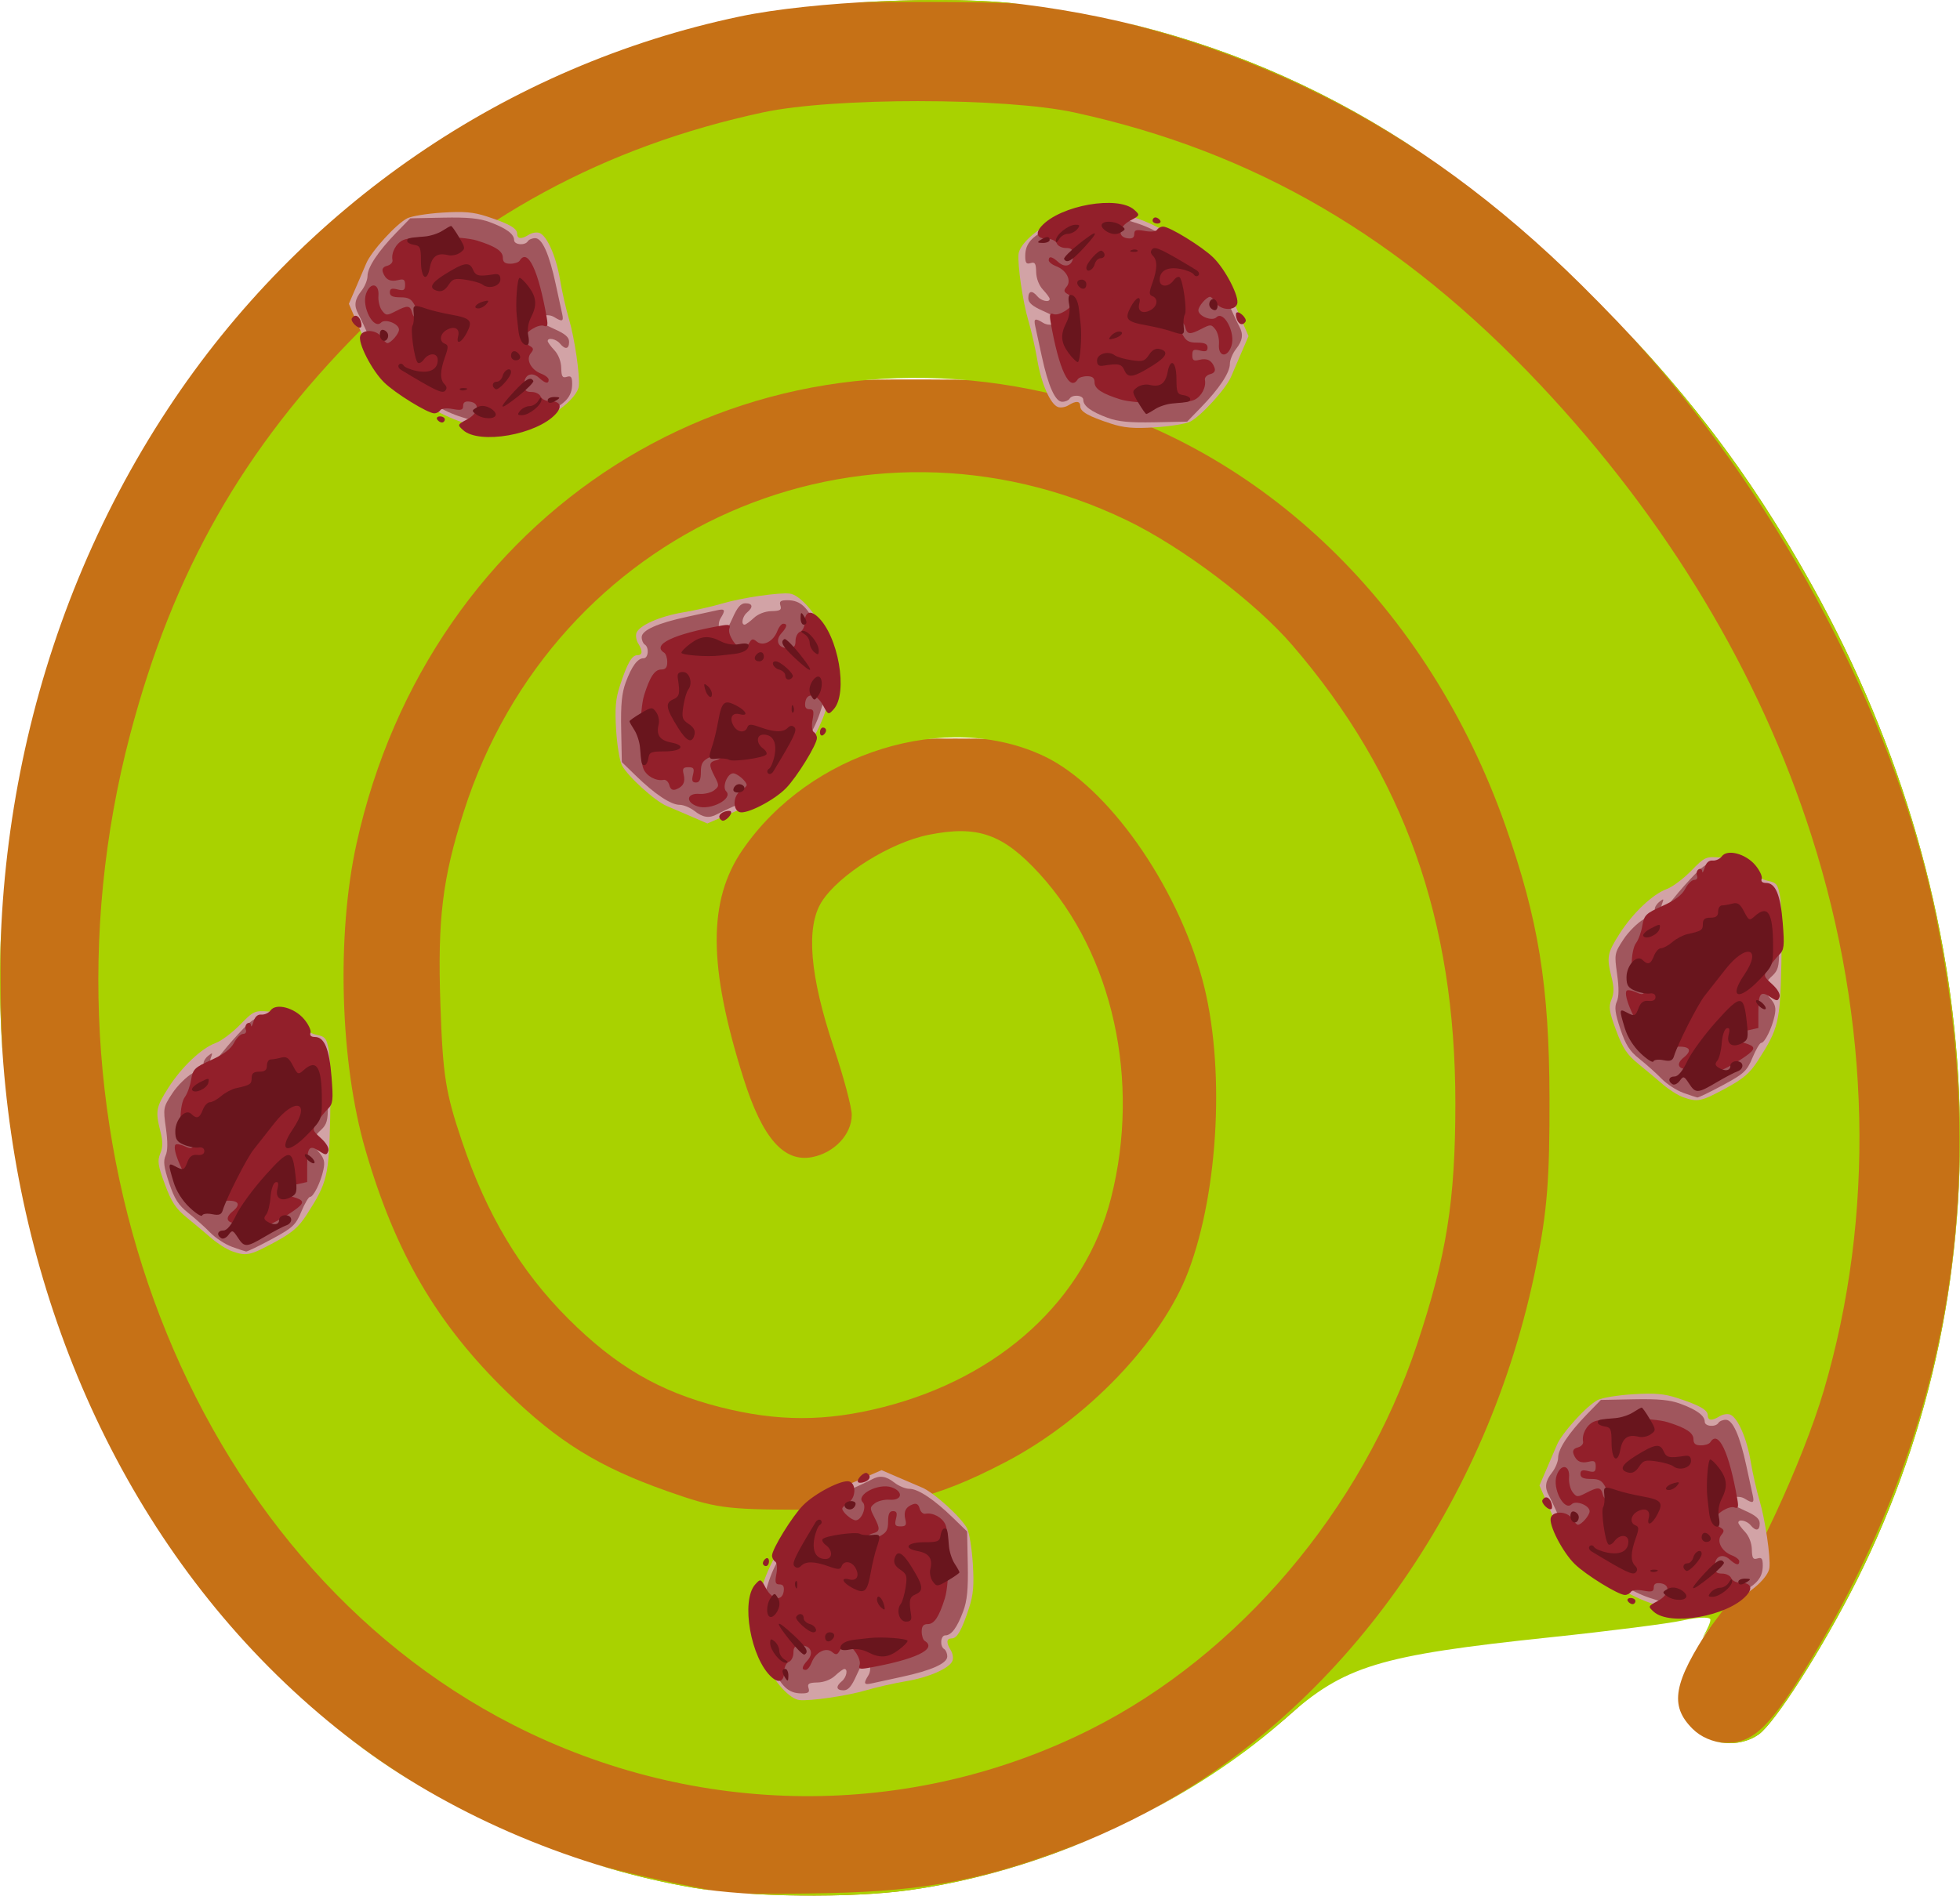 <?xml version="1.0" encoding="UTF-8" standalone="no"?>
<!-- Created with Inkscape (http://www.inkscape.org/) -->

<svg
   width="87.98mm"
   height="85.112mm"
   viewBox="0 0 311.739 301.579"
   id="svg2"
   version="1.1"
   inkscape:version="0.92.5 (2060ec1f9f, 2020-04-08)"
   sodipodi:docname="wi-all.svg"
   inkscape:export-filename="/home/fred/Dropbox/svg/entremet/wienerbrød/2.png"
   inkscape:export-xdpi="90"
   inkscape:export-ydpi="90"
   xmlns:inkscape="http://www.inkscape.org/namespaces/inkscape"
   xmlns:sodipodi="http://sodipodi.sourceforge.net/DTD/sodipodi-0.dtd"
   xmlns="http://www.w3.org/2000/svg"
   xmlns:svg="http://www.w3.org/2000/svg"
   xmlns:rdf="http://www.w3.org/1999/02/22-rdf-syntax-ns#"
   xmlns:cc="http://creativecommons.org/ns#"
   xmlns:dc="http://purl.org/dc/elements/1.1/">
  <defs
     id="defs4">
    <linearGradient
       id="linearGradient56905"
       inkscape:swatch="solid">
      <stop
         style="stop-color:#923c3c;stop-opacity:1;"
         offset="0"
         id="stop56903" />
    </linearGradient>
  </defs>
  <sodipodi:namedview
     id="base"
     pagecolor="#ffffff"
     bordercolor="#666666"
     borderopacity="1.0"
     inkscape:pageopacity="1"
     inkscape:pageshadow="2"
     inkscape:zoom="0.125"
     inkscape:cx="2429.4412"
     inkscape:cy="7952.729"
     inkscape:document-units="mm"
     inkscape:current-layer="layer1"
     showgrid="true"
     inkscape:window-width="1880"
     inkscape:window-height="1016"
     inkscape:window-x="40"
     inkscape:window-y="27"
     inkscape:window-maximized="1"
     showguides="false"
     inkscape:guide-bbox="true"
     inkscape:lockguides="true"
     inkscape:snap-global="true"
     inkscape:snap-bbox="true"
     inkscape:snap-nodes="true"
     objecttolerance="10000"
     guidetolerance="10000"
     inkscape:pagecheckerboard="false"
     inkscape:showpageshadow="2"
     inkscape:deskcolor="#d1d1d1">
    <inkscape:grid
       type="xygrid"
       id="grid5214"
       units="mm"
       spacingx="17.717"
       spacingy="17.717"
       originx="0"
       originy="0"
       empspacing="10"
       dotted="false" />
    <sodipodi:guide
       position="4400.852,360.914"
       orientation="1,0"
       id="guide61746"
       inkscape:locked="true" />
    <sodipodi:guide
       position="4560.3,431.78"
       orientation="0,1"
       id="guide61750"
       inkscape:locked="true" />
    <sodipodi:guide
       position="3515.883,1049.975"
       orientation="0,1"
       id="guide4470"
       inkscape:locked="true" />
    <sodipodi:guide
       position="-1826.621,1657.49"
       orientation="1,0"
       id="guide5403"
       inkscape:locked="true" />
    <sodipodi:guide
       position="-5788.355,-908.915"
       orientation="1,0"
       id="guide8722"
       inkscape:locked="true" />
  </sodipodi:namedview>
  <g
     inkscape:label="layer1"
     inkscape:groupmode="layer"
     id="layer1"
     transform="translate(718.69,-1821.269)">
    <g
       id="mat7"
       transform="translate(-3114.803,1148.132)"
       inkscape:export-filename="/home/fred/Dropbox/svg/entremet/wienerbrød/g43052.png"
       inkscape:export-xdpi="90"
       inkscape:export-ydpi="90"
       inkscape:label="mat7">
      <g
         id="g19274">
        <path
           style="fill:#c67116;stroke-width:0.938"
           d="m 2506.446,973.466 c -18.473,-3.119 -37.833,-11.267 -52.538,-22.11 -62.392,-46.01 -76.662,-144.035 -31.044,-213.246 21.2,-32.164 53.844,-54.554 90.895,-62.345 11.592,-2.437 33.36,-3.387 44.906,-1.959 33.742,4.173 62.846,18.777 88.946,44.633 16.137,15.986 26.623,29.665 36.822,48.034 28.552,51.421 31.137,109.98 6.981,158.131 -5.353,10.67 -12.986,22.653 -15.591,24.479 -3.084,2.16 -7.854,1.746 -10.513,-0.913 -3.712,-3.712 -3.068,-7.279 2.971,-16.449 9.638,-14.635 16.655,-31.529 20.637,-49.688 2.646,-12.064 2.455,-45.659 -0.33,-58.125 -5.92,-26.502 -16.787,-49.986 -33.342,-72.052 -33.083,-44.098 -76.624,-65.952 -123.325,-61.899 -17.478,1.517 -31.311,5.521 -47.037,13.616 -12.726,6.551 -20.871,12.611 -31.875,23.718 -18.996,19.173 -31.984,44.151 -37.698,72.498 -2.86,14.191 -3.055,42.223 -0.393,56.464 5.188,27.748 17.534,52.077 35.702,70.356 21.106,21.234 46.077,31.717 75.046,31.502 28.152,-0.208 51.249,-10.315 71.318,-31.206 20.615,-21.46 31.447,-51.236 30.136,-82.839 -0.781,-18.811 -4.065,-31.753 -12.014,-47.344 -9.219,-18.081 -23.203,-32.082 -40.037,-40.084 -34.539,-16.417 -73.526,-5.74 -94.716,25.939 -9.607,14.362 -13.692,28.622 -13.588,47.426 0.082,14.773 2.014,23.075 8.379,36.003 7.46,15.153 20.934,26.72 35.561,30.53 17.423,4.538 37.257,-0.819 50.222,-13.565 6.862,-6.746 9.34,-10.913 11.542,-19.41 1.872,-7.224 1.89,-21.382 0.037,-29.243 -3.052,-12.945 -12.957,-26.383 -20.489,-27.796 -7.784,-1.46 -18.6,2.86 -23.613,9.432 -2.353,3.086 -2.497,3.789 -1.996,9.77 0.297,3.544 1.857,10.373 3.465,15.175 1.708,5.096 2.699,9.631 2.382,10.894 -0.899,3.58 -3.9,5.866 -7.701,5.866 -5.114,0 -7.383,-2.738 -10.606,-12.801 -5.135,-16.029 -5.715,-26.578 -1.875,-34.052 2.853,-5.553 11.17,-12.988 18.7,-16.719 6.777,-3.358 7.287,-3.459 17.344,-3.459 9.449,0 10.784,0.223 15.164,2.534 10.013,5.282 20.751,20.853 24.897,36.104 1.526,5.614 1.996,10.115 2.033,19.488 0.08,20.07 -4.641,32.771 -16.733,45.024 -21.572,21.856 -54.926,27.004 -81.881,12.637 -13.307,-7.092 -24.366,-19.218 -32.036,-35.125 -7.123,-14.771 -8.873,-23.098 -8.873,-42.223 0,-13.738 0.305,-17.102 2.212,-24.375 9.234,-35.225 33.559,-60.396 67.141,-69.476 5.319,-1.438 9.671,-1.763 22.969,-1.714 15.113,0.056 17.067,0.263 24.786,2.625 9.509,2.91 22.796,9.48 29.926,14.798 7.572,5.646 18.855,17.296 24.097,24.878 14.391,20.818 21.699,45.354 21.727,72.951 0.033,32.136 -10.022,60.284 -30.353,84.969 -17.316,21.024 -44.875,36.282 -72.466,40.119 -9.372,1.304 -25.379,1.129 -34.28,-0.374 z"
           id="path19219"
           inkscape:connector-curvature="0" />
        <path
           style="fill:#a9d200;stroke-width:0.938"
           d="m 2545.468,673.14 c -4.176,-0.01 -8.601,0.149 -12.938,0.414 3.075,-0.094 6.462,-0.127 10.305,-0.121 6.986,0.011 11.454,0.07 15.099,0.298 -3.494,-0.39 -7.803,-0.583 -12.466,-0.591 z m 30.042,3.721 c 17.442,4.441 33.259,11.498 47.95,21.469 -14.913,-10.23 -30.815,-17.346 -47.95,-21.469 z m -33.203,12.363 c -9.598,0 -19.211,0.59 -24.785,1.784 -25.221,5.402 -46.355,16.867 -64.219,34.834 -18.465,18.573 -29.659,38.237 -36.478,64.091 -16.795,63.676 9.283,131.218 60.846,157.588 29.123,14.894 63.159,15.173 91.882,0.754 23.585,-11.84 43.168,-34.93 51.932,-61.234 4.716,-14.155 6.098,-22.83 6.105,-38.364 0.013,-29.229 -8.183,-52.271 -25.928,-72.891 -5.917,-6.875 -17.567,-15.663 -26.395,-19.909 -42.045,-20.223 -91.026,1.338 -105.394,46.394 -3.403,10.672 -4.181,17.101 -3.713,30.696 0.39,11.352 0.804,13.965 3.45,21.804 3.931,11.646 9.298,20.596 16.902,28.184 7.549,7.533 14.479,11.576 24.031,14.019 9.211,2.356 16.92,2.358 26.105,0.01 18.598,-4.756 32.068,-17.128 36.169,-33.219 4.754,-18.653 0.311,-38.836 -11.362,-51.608 -5.802,-6.349 -9.847,-7.773 -17.633,-6.209 -6.117,1.228 -14.306,6.354 -17.021,10.655 -2.545,4.03 -1.9,11.77 1.934,23.212 1.567,4.677 2.849,9.487 2.849,10.69 0,3.089 -2.762,6.038 -6.292,6.72 -4.518,0.873 -7.922,-3.027 -10.919,-12.512 -5.651,-17.887 -5.689,-28.34 -0.137,-36.401 10.71,-15.551 32.477,-22.277 48.014,-14.837 10.015,4.796 20.98,20.309 25.106,35.519 3.626,13.367 2.658,33.456 -2.238,46.406 -4.2,11.11 -16.141,23.577 -29.052,30.331 -11.43,5.981 -18.619,7.639 -32.92,7.592 -11.686,-0.039 -13.286,-0.264 -20.87,-2.937 -10.907,-3.844 -17.393,-7.851 -25.525,-15.767 -11.169,-10.874 -17.778,-22.194 -22.527,-38.584 -4.019,-13.869 -4.611,-34.079 -1.423,-48.603 11.604,-52.862 60.893,-84.205 112.073,-71.265 32.084,8.112 58.411,33.55 70.659,68.275 5.27,14.943 6.979,25.471 7.028,43.303 0.035,12.881 -0.36,17.962 -2.06,26.495 -7.613,38.213 -30.928,70.69 -61.785,87.142 8.116,-4.237 15.629,-9.291 21.929,-14.927 9.287,-8.307 14.719,-9.964 42.072,-12.838 9.411,-0.988 18.885,-2.196 21.052,-2.683 2.167,-0.487 4.124,-0.585 4.351,-0.218 0.164,0.265 -0.357,1.486 -1.223,2.999 0.742,-1.02 1.57,-2.137 2.604,-3.506 5.048,-6.686 13.348,-24.517 16.688,-35.852 8.181,-27.764 7.498,-58.667 -1.95,-88.235 -8.287,-25.934 -22.977,-50.358 -43.2,-71.827 -22.036,-23.394 -45.364,-37.026 -74.046,-43.266 -5.506,-1.198 -15.087,-1.798 -24.684,-1.802 z m -101.184,26.351 c -0.177,0.179 -0.355,0.358 -0.531,0.538 0.175,-0.18 0.354,-0.359 0.531,-0.538 z m -1.668,1.725 c -1.158,1.212 -2.303,2.438 -3.422,3.691 1.115,-1.245 2.26,-2.472 3.422,-3.691 z m -3.422,3.691 c -0.154,0.172 -0.305,0.349 -0.458,0.522 0.154,-0.173 0.303,-0.349 0.458,-0.522 z m 219.395,5.5 c 1.442,1.591 2.876,3.215 4.301,4.882 21.735,25.426 38.34,58.219 44.289,87.469 8.715,42.844 2.259,81.476 -19.737,118.103 -6.417,10.685 -9.176,13.449 -13.429,13.449 -0.73,0 -1.429,-0.096 -2.096,-0.264 2.377,0.666 5.072,0.351 7.066,-1.046 2.606,-1.825 10.239,-13.809 15.591,-24.479 24.156,-48.151 21.572,-106.709 -6.98,-158.13 -8.451,-15.22 -17.109,-27.224 -29.006,-39.985 z m -259.109,94.155 c -0.327,6.737 -0.249,13.469 0.216,20.151 -0.347,-6.567 -0.419,-13.58 -0.216,-20.151 z m 46.337,121.381 c 0.088,0.082 0.176,0.162 0.264,0.244 -0.088,-0.081 -0.176,-0.162 -0.264,-0.244 z m 2.547,2.303 c 0.219,0.193 0.442,0.383 0.663,0.575 -0.221,-0.192 -0.443,-0.382 -0.663,-0.575 z m 2.648,2.267 c 0.451,0.376 0.908,0.745 1.364,1.115 -0.457,-0.369 -0.912,-0.739 -1.364,-1.115 z m 2.624,2.13 c 1.129,0.893 2.27,1.774 3.433,2.631 2.768,2.042 5.704,3.988 8.765,5.823 -4.226,-2.559 -8.296,-5.385 -12.198,-8.454 z m 126.304,13.66 c -0.046,0.023 -0.092,0.045 -0.137,0.068 0.046,-0.023 0.092,-0.045 0.137,-0.068 z m -6.737,3.106 c -0.786,0.328 -1.57,0.658 -2.364,0.965 -14.665,5.679 -23.933,7.509 -39.844,7.863 -4.978,0.111 -9.611,0.123 -12.852,0.066 8.563,0.564 18.907,0.409 25.743,-0.542 9.741,-1.355 19.787,-4.275 29.317,-8.351 z m -78.807,4.334 c 5.062,1.553 10.168,2.791 15.211,3.642 0.82,0.139 1.718,0.263 2.648,0.379 -7.151,-1.355 -12.88,-2.615 -17.858,-4.021 z"
           id="path19251"
           inkscape:connector-curvature="0" />
      </g>
      <g
         transform="translate(-734.504,-786.446)"
         id="g42245">
        <path
           inkscape:connector-curvature="0"
           style="fill:#d2a3a6;stroke-width:0.486"
           d="m 3307.288,1526.971 c -3.555,-1.158 -4.858,-1.898 -4.858,-2.756 0,-0.857 -0.668,-0.91 -1.885,-0.149 -0.495,0.309 -1.248,0.429 -1.672,0.267 -1.203,-0.462 -2.651,-3.761 -3.263,-7.437 -0.307,-1.843 -0.947,-4.663 -1.422,-6.266 -0.895,-3.017 -1.769,-8.993 -1.563,-10.679 0.182,-1.492 2.875,-3.963 5.593,-5.132 7.463,-3.211 15.008,-1.426 23.155,5.477 3.411,2.891 3.772,3.389 5.732,7.924 l 2.092,4.839 -1.05,2.429 c -0.577,1.336 -1.355,3.151 -1.728,4.033 -0.806,1.906 -4.742,6.231 -6.495,7.138 -0.682,0.353 -3.203,0.763 -5.602,0.912 -3.432,0.213 -4.932,0.086 -7.034,-0.599 z"
           id="path2225-1-5-5" />
        <path
           inkscape:connector-curvature="0"
           style="fill:#a0565d;stroke-width:0.486"
           d="m 3306.741,1526.037 c -2.583,-0.958 -3.826,-1.879 -3.826,-2.836 0,-0.768 -1.735,-0.913 -2.186,-0.183 -0.165,0.267 -0.691,0.486 -1.169,0.486 -1.105,0 -2.228,-2.512 -3.256,-7.287 -0.432,-2.004 -0.895,-4.135 -1.03,-4.737 -0.276,-1.234 -0.026,-1.339 1.268,-0.53 0.902,0.563 2.497,0.289 2.475,-0.426 -0.01,-0.209 -1.099,-0.858 -2.429,-1.442 -1.776,-0.78 -2.418,-1.328 -2.418,-2.065 0,-1.181 0.61,-1.295 1.457,-0.274 0.612,0.737 1.943,1.008 1.943,0.396 0,-0.183 -0.475,-0.839 -1.057,-1.458 -0.643,-0.684 -1.071,-1.787 -1.093,-2.817 -0.03,-1.382 -0.192,-1.643 -0.887,-1.424 -0.673,0.212 -0.85,-0.019 -0.85,-1.114 0,-2.078 1.087,-3.243 4.423,-4.739 4.163,-1.868 7.978,-2.118 12.338,-0.809 3.522,1.058 5.208,2.044 10.423,6.096 2.644,2.054 3.306,2.906 4.725,6.072 0.907,2.026 1.86,4.063 2.117,4.527 0.706,1.276 0.568,2.276 -0.504,3.639 -0.534,0.679 -0.972,1.742 -0.972,2.363 0,1.387 -1.684,3.923 -4.594,6.918 l -2.203,2.268 -5.224,0.105 c -3.943,0.079 -5.776,-0.1 -7.471,-0.729 z"
           id="path2173-2-8-4" />
        <path
           inkscape:connector-curvature="0"
           style="fill:#a0565d;stroke-width:0.486"
           d="m 3321.862,1511.358 c 0,-0.267 -0.219,-0.486 -0.486,-0.486 -0.267,0 -0.486,0.219 -0.486,0.486 0,0.267 0.219,0.486 0.486,0.486 0.267,0 0.486,-0.219 0.486,-0.486 z"
           id="path2171-9-95-5" />
        <path
           inkscape:connector-curvature="0"
           style="fill:#a0565d;stroke-width:0.486"
           d="m 3310.689,1504.736 c 0,-0.334 -0.238,-0.754 -0.528,-0.934 -0.879,-0.543 -1.49,0.529 -1.127,1.976 0.321,1.279 0.382,1.307 0.999,0.463 0.361,-0.494 0.657,-1.171 0.657,-1.505 z"
           id="path2169-3-06-7" />
        <path
           inkscape:connector-curvature="0"
           style="fill:#921f2a;stroke-width:0.486"
           d="m 3308.834,1523.131 c -2.983,-0.933 -4.129,-1.693 -4.129,-2.738 0,-0.688 -0.331,-0.955 -1.186,-0.955 -0.652,0 -1.321,0.219 -1.486,0.486 -1.283,2.076 -2.998,-1.539 -4.311,-9.087 -0.215,-1.239 -0.125,-1.501 0.445,-1.282 0.903,0.346 3.138,-1.082 3.138,-2.005 0,-0.381 -0.372,-0.902 -0.827,-1.156 -0.682,-0.382 -0.719,-0.593 -0.209,-1.208 0.813,-0.98 -0.031,-2.626 -1.665,-3.247 -0.652,-0.248 -1.185,-0.674 -1.185,-0.948 0,-0.715 0.523,-0.615 1.522,0.29 1.151,1.041 2.364,0.52 2.364,-1.015 0,-0.973 -0.242,-1.23 -1.163,-1.23 -0.639,0 -1.288,-0.328 -1.442,-0.729 -0.154,-0.401 -0.82,-0.729 -1.481,-0.729 -1.636,0 -2.022,-0.831 -0.942,-2.026 3,-3.318 12.167,-4.921 14.753,-2.581 0.924,0.836 0.911,0.869 -0.627,1.694 -1.852,0.993 -2.122,2.591 -0.476,2.825 0.762,0.108 1.093,-0.092 1.093,-0.661 0,-0.666 0.305,-0.759 1.662,-0.505 0.964,0.181 1.792,0.102 1.972,-0.189 0.17,-0.275 0.598,-0.501 0.951,-0.501 1.039,0 6.21,3.186 7.978,4.915 1.963,1.92 4.22,6.324 3.8,7.416 -0.426,1.109 -2.626,0.987 -3.359,-0.187 -0.334,-0.534 -0.757,-0.972 -0.941,-0.972 -0.566,0 -1.861,1.491 -1.861,2.143 0,0.938 2.182,1.796 2.855,1.123 1.187,-1.187 3.113,2.508 2.389,4.583 -0.675,1.937 -2.133,1.69 -1.972,-0.334 0.063,-0.794 -0.191,-1.841 -0.565,-2.328 -0.631,-0.822 -0.784,-0.831 -2.155,-0.121 -1.938,1.002 -2.33,0.964 -2.649,-0.257 -0.147,-0.561 -0.482,-0.887 -0.746,-0.724 -0.299,0.185 -0.206,0.843 0.246,1.749 0.594,1.19 1.026,1.453 2.39,1.453 1.206,0 1.665,0.215 1.665,0.781 0,0.591 -0.296,0.707 -1.214,0.476 -1.01,-0.254 -1.214,-0.131 -1.214,0.729 0,0.83 0.216,0.979 1.097,0.758 1.253,-0.315 2.002,0.06 2.427,1.215 0.2,0.542 -0.018,0.884 -0.673,1.055 -0.532,0.139 -0.912,0.543 -0.843,0.898 0.232,1.194 -0.561,2.68 -1.709,3.203 -1.569,0.715 -9.345,0.662 -11.716,-0.08 z"
           id="path2059-9-0-5" />
        <path
           inkscape:connector-curvature="0"
           style="fill:#921f2a;stroke-width:0.486"
           d="m 3310.049,1516.281 c 0,-0.405 -0.432,-0.729 -0.972,-0.729 -0.968,0 -1.264,0.518 -0.648,1.134 0.592,0.592 1.619,0.335 1.619,-0.405 z"
           id="path2057-0-8-2" />
        <path
           inkscape:connector-curvature="0"
           style="fill:#921f2a;stroke-width:0.486"
           d="m 3312.686,1511.891 c 0.286,-0.512 0.848,-1.192 1.248,-1.51 0.873,-0.694 0.642,-0.993 -0.946,-1.218 -1.389,-0.197 -2.825,1.806 -2.292,3.196 0.39,1.017 1.276,0.808 1.99,-0.468 z"
           id="path2055-8-3-7" />
        <path
           inkscape:connector-curvature="0"
           style="fill:#921f2a;stroke-width:0.486"
           d="m 3307.882,1510.194 c 1.762,-1.359 2.628,-2.41 2.834,-3.44 0.172,-0.861 1.226,-2.386 2.517,-3.64 1.866,-1.814 2.196,-2.408 2.069,-3.726 -0.143,-1.482 -0.264,-1.572 -2.216,-1.646 -2.356,-0.089 -2.804,0.8 -0.85,1.69 0.668,0.304 1.215,0.777 1.215,1.05 0,0.866 -0.98,0.538 -2.144,-0.718 -0.619,-0.668 -1.297,-1.214 -1.506,-1.214 -0.209,0 -0.25,1.856 -0.09,4.125 0.262,3.714 0.2,4.174 -0.625,4.615 -1.309,0.7 -1.294,0.714 -1.92,-1.774 -0.438,-1.741 -0.436,-2.587 0.01,-3.659 0.605,-1.462 0.389,-2.171 -0.496,-1.625 -0.908,0.561 -2.458,4.268 -2.458,5.879 0,0.852 0.328,1.822 0.729,2.154 0.823,0.683 0.981,1.943 0.243,1.943 -0.267,0 -0.486,0.437 -0.486,0.972 0,1.337 0.276,1.252 3.176,-0.986 z"
           id="path2053-8-78-4" />
        <path
           inkscape:connector-curvature="0"
           style="fill:#921f2a;stroke-width:0.486"
           d="m 3314.907,1505.35 c 0,-0.267 -0.328,-0.486 -0.729,-0.486 -0.401,0 -0.729,0.219 -0.729,0.486 0,0.267 0.328,0.486 0.729,0.486 0.401,0 0.729,-0.219 0.729,-0.486 z"
           id="path2051-5-2-2" />
        <path
           inkscape:connector-curvature="0"
           style="fill:#921f2a;stroke-width:0.486"
           d="m 3321.693,1501.434 c -0.277,-0.518 -0.824,-0.942 -1.216,-0.942 -0.924,0 -0.9,0.444 0.082,1.529 0.995,1.099 1.81,0.677 1.134,-0.587 z"
           id="path2049-0-1-6" />
        <path
           inkscape:connector-curvature="0"
           style="fill:#921f2a;stroke-width:0.486"
           d="m 3318.196,1501.069 c 0.106,-0.317 -0.154,-0.577 -0.577,-0.577 -0.423,0 -0.769,0.346 -0.769,0.769 0,0.858 1.046,0.709 1.346,-0.192 z"
           id="path2047-9-05-0" />
        <path
           inkscape:connector-curvature="0"
           style="fill:#921f2a;stroke-width:0.486"
           d="m 3304.705,1497.458 c 0,-0.271 -0.322,-0.218 -0.729,0.119 -0.401,0.333 -0.729,0.823 -0.729,1.091 0,0.271 0.322,0.218 0.729,-0.119 0.401,-0.333 0.729,-0.823 0.729,-1.091 z"
           id="path2045-6-85-9" />
        <path
           inkscape:connector-curvature="0"
           style="fill:#921f2a;stroke-width:0.486"
           d="m 3303.804,1495.073 c 1.104,-1.038 1.421,-1.604 0.984,-1.754 -0.643,-0.22 -3.483,2.138 -3.483,2.892 0,0.778 0.895,0.37 2.499,-1.138 z"
           id="path2043-3-5-2" />
        <path
           inkscape:connector-curvature="0"
           style="fill:#921f2a;stroke-width:0.486"
           d="m 3307.349,1495.376 c 0.519,-0.392 0.724,-0.713 0.457,-0.713 -0.267,0 -0.91,0.321 -1.429,0.713 -0.519,0.392 -0.725,0.713 -0.457,0.713 0.267,0 0.91,-0.321 1.429,-0.713 z"
           id="path2041-8-0-7" />
        <path
           inkscape:connector-curvature="0"
           style="fill:#921f2a;stroke-width:0.486"
           d="m 3327.336,1510.381 c -0.168,-0.439 -0.197,-0.907 -0.064,-1.041 0.387,-0.387 1.741,0.932 1.447,1.408 -0.417,0.675 -1.047,0.507 -1.383,-0.367 z"
           id="path2033-5-7-4" />
        <path
           inkscape:connector-curvature="0"
           style="fill:#921f2a;stroke-width:0.486"
           d="m 3313.936,1494.662 c 0,-0.267 0.206,-0.486 0.457,-0.486 0.252,0 0.592,0.219 0.757,0.486 0.165,0.267 -0.041,0.486 -0.457,0.486 -0.417,0 -0.757,-0.219 -0.757,-0.486 z"
           id="path1872-6-3-0" />
        <path
           inkscape:connector-curvature="0"
           style="fill:#69151d;stroke-width:0.486"
           d="m 3311.667,1523.648 c -1.022,-1.733 -1.028,-1.822 -0.17,-2.451 0.49,-0.359 1.366,-0.534 1.946,-0.388 1.668,0.418 2.538,-0.183 2.877,-1.989 0.459,-2.444 1.413,-1.711 1.413,1.086 0,2.101 0.129,2.401 1.093,2.538 0.601,0.085 1.093,0.359 1.093,0.607 0,0.467 -0.131,0.501 -2.816,0.723 -0.88,0.073 -2.13,0.479 -2.776,0.902 -0.646,0.423 -1.271,0.77 -1.387,0.77 -0.117,0 -0.689,-0.809 -1.273,-1.798 z"
           id="path1917-1-8-3" />
        <path
           inkscape:connector-curvature="0"
           style="fill:#69151d;stroke-width:0.486"
           d="m 3309.465,1518.52 c -0.461,-1.049 -0.907,-1.148 -3.392,-0.757 -0.699,0.11 -0.972,-0.12 -0.972,-0.819 0,-1.077 1.825,-1.615 2.82,-0.832 0.319,0.251 1.504,0.598 2.632,0.77 1.809,0.276 2.141,0.175 2.816,-0.854 0.517,-0.789 1.072,-1.086 1.714,-0.918 1.469,0.384 1.105,1.23 -1.133,2.627 -3.073,1.918 -3.921,2.066 -4.485,0.783 z"
           id="path1915-1-2-8" />
        <path
           inkscape:connector-curvature="0"
           style="fill:#69151d;stroke-width:0.486"
           d="m 3300.578,1515.75 c -1.247,-1.687 -1.335,-2.943 -0.34,-4.867 0.445,-0.861 0.609,-1.972 0.425,-2.891 -0.184,-0.919 -0.099,-1.492 0.22,-1.492 0.697,0 1.194,0.877 1.356,2.392 0.073,0.689 0.185,1.689 0.249,2.223 0.235,1.976 -0.071,6.072 -0.452,6.072 -0.217,0 -0.873,-0.647 -1.457,-1.438 z"
           id="path1913-5-3-4" />
        <path
           inkscape:connector-curvature="0"
           style="fill:#69151d;stroke-width:0.486"
           d="m 3307.32,1513.02 c 0.315,-0.38 0.887,-0.691 1.271,-0.691 0.977,0 0.378,0.8 -0.837,1.118 -0.827,0.216 -0.904,0.14 -0.434,-0.427 z"
           id="path1907-9-07-4" />
        <path
           inkscape:connector-curvature="0"
           style="fill:#69151d;stroke-width:0.486"
           d="m 3316.761,1512.246 c -0.801,-0.268 -2.532,-0.678 -3.846,-0.913 -3.1,-0.554 -3.464,-0.967 -2.499,-2.833 0.859,-1.66 1.779,-2.053 1.399,-0.597 -0.313,1.197 0.542,1.693 1.778,1.032 1.122,-0.6 1.301,-1.856 0.319,-2.233 -0.555,-0.213 -0.558,-0.546 -0.021,-2.049 0.811,-2.271 0.842,-3.628 0.101,-4.37 -0.4,-0.4 -0.426,-0.74 -0.083,-1.083 0.457,-0.457 1.616,0.099 6.981,3.346 0.401,0.243 0.553,0.624 0.338,0.848 -0.215,0.224 -0.543,0.16 -0.73,-0.141 -0.186,-0.302 -1.161,-0.703 -2.165,-0.891 -2.042,-0.383 -3.273,0.283 -3.273,1.77 0,1.155 1.387,1.194 2.214,0.063 0.342,-0.467 0.78,-0.69 0.975,-0.496 0.534,0.534 1.195,5.305 0.819,5.913 -0.181,0.293 -0.266,1.134 -0.189,1.869 0.152,1.452 0.048,1.49 -2.119,0.766 z"
           id="path1905-8-7-7" />
        <path
           inkscape:connector-curvature="0"
           style="fill:#69151d;stroke-width:0.486"
           d="m 3316.397,1508.808 c -0.111,-0.334 -0.494,-0.607 -0.85,-0.607 -0.356,0 -0.739,0.273 -0.85,0.607 -0.12,0.361 0.224,0.607 0.85,0.607 0.626,0 0.971,-0.246 0.85,-0.607 z"
           id="path1903-4-7-5" />
        <path
           inkscape:connector-curvature="0"
           style="fill:#69151d;stroke-width:0.486"
           d="m 3323.077,1508.443 c -0.396,-0.641 0.185,-1.551 0.762,-1.194 0.59,0.365 0.586,1.68 -0.01,1.68 -0.251,0 -0.592,-0.219 -0.757,-0.486 z"
           id="path1899-8-69-3" />
        <path
           inkscape:connector-curvature="0"
           style="fill:#69151d;stroke-width:0.486"
           d="m 3302.268,1505.205 c -0.559,-0.559 -0.354,-1.134 0.405,-1.134 0.401,0 0.729,0.328 0.729,0.729 0,0.759 -0.575,0.964 -1.134,0.405 z"
           id="path1897-1-1-8" />
        <path
           inkscape:connector-curvature="0"
           style="fill:#69151d;stroke-width:0.486"
           d="m 3303.401,1502.193 c 0,-0.776 2.016,-2.993 2.468,-2.713 0.679,0.42 0.533,1.19 -0.225,1.19 -0.37,0 -0.786,0.437 -0.926,0.972 -0.247,0.945 -1.317,1.393 -1.317,0.551 z"
           id="path1895-0-1-7" />
        <path
           inkscape:connector-curvature="0"
           style="fill:#69151d;stroke-width:0.486"
           d="m 3299.861,1500.792 c -0.108,-0.2 0.972,-1.295 2.4,-2.433 3.068,-2.444 3.34,-2.145 0.667,0.733 -1.864,2.007 -2.663,2.45 -3.068,1.7 z"
           id="path1893-3-90-2" />
        <path
           inkscape:connector-curvature="0"
           style="fill:#69151d;stroke-width:0.486"
           d="m 3310.597,1499.367 c 0.351,-0.14 0.77,-0.123 0.931,0.038 0.162,0.162 -0.126,0.276 -0.638,0.255 -0.566,-0.023 -0.681,-0.138 -0.293,-0.293 z"
           id="path1891-0-8-2" />
        <path
           inkscape:connector-curvature="0"
           style="fill:#69151d;stroke-width:0.486"
           d="m 3296.114,1497.756 c 0.942,-0.609 1.457,-0.609 1.457,0 0,0.267 -0.492,0.482 -1.093,0.478 -0.884,-0.01 -0.954,-0.098 -0.364,-0.478 z"
           id="path1889-4-98-7" />
        <path
           inkscape:connector-curvature="0"
           style="fill:#69151d;stroke-width:0.486"
           d="m 3298.558,1497.833 c -0.02,-0.877 1.952,-2.471 3.081,-2.491 0.754,-0.013 0.806,0.109 0.305,0.713 -0.333,0.401 -1.004,0.729 -1.493,0.729 -0.488,0 -1.111,0.383 -1.383,0.85 -0.321,0.55 -0.5,0.621 -0.51,0.199 z"
           id="path1887-4-8-9" />
        <path
           inkscape:connector-curvature="0"
           style="fill:#69151d;stroke-width:0.486"
           d="m 3306.923,1496.565 c -0.601,-0.274 -1.093,-0.774 -1.093,-1.111 0,-0.79 1.997,-0.794 3.073,-0.01 0.78,0.571 0.779,0.637 -0.029,1.111 -0.588,0.345 -1.203,0.347 -1.951,0.01 z"
           id="path1870-4-03-6" />
      </g>
      <g
         transform="translate(-569.017,-670.187)"
         id="g42262">
        <path
           inkscape:connector-curvature="0"
           style="fill:#d2a3a6;stroke-width:0.486"
           d="m 3232.813,1517.873 c -0.801,-0.285 -2.241,-1.197 -3.199,-2.026 -0.958,-0.83 -2.731,-2.313 -3.939,-3.297 -1.77,-1.44 -2.452,-2.475 -3.503,-5.311 -1.111,-2.997 -1.221,-3.726 -0.739,-4.889 0.424,-1.024 0.43,-1.91 0.022,-3.527 -0.814,-3.231 -0.703,-3.84 1.25,-6.919 2.1,-3.309 5.301,-6.341 7.547,-7.15 0.874,-0.315 2.608,-1.611 3.853,-2.882 2.209,-2.253 2.325,-2.305 4.766,-2.112 2.016,0.159 2.818,0.503 4.128,1.773 0.894,0.867 2.352,1.724 3.239,1.906 1.451,0.297 1.653,0.548 2.011,2.498 0.219,1.193 0.315,5.994 0.213,10.67 -0.203,9.318 -0.45,10.345 -3.711,15.42 -1.322,2.058 -2.328,2.919 -5.247,4.494 -3.823,2.062 -4.381,2.175 -6.694,1.353 z"
           id="path2249-11-9-1" />
        <path
           inkscape:connector-curvature="0"
           style="fill:#a0565d;stroke-width:0.486"
           d="m 3232.827,1517.174 c -1.061,-0.382 -2.609,-1.395 -3.44,-2.251 -0.831,-0.856 -2.403,-2.263 -3.494,-3.127 -1.571,-1.245 -2.205,-2.238 -3.053,-4.785 -0.83,-2.494 -0.955,-3.466 -0.558,-4.336 0.346,-0.759 0.362,-2.177 0.049,-4.383 -0.449,-3.167 -0.42,-3.325 1.008,-5.509 0.808,-1.236 2.287,-2.699 3.285,-3.251 0.999,-0.551 1.768,-1.241 1.71,-1.532 -0.058,-0.291 0.256,-0.824 0.698,-1.183 0.699,-0.568 0.762,-0.542 0.486,0.196 -0.531,1.416 0.443,0.956 1.911,-0.902 0.761,-0.964 2.213,-2.603 3.226,-3.643 1.637,-1.681 2.103,-1.891 4.18,-1.891 2.286,0 2.405,0.076 5.409,3.455 3.32,3.735 3.783,5.03 3.843,10.736 0.024,2.273 -0.169,2.959 -1.064,3.797 -1.014,0.948 -1.032,1.057 -0.243,1.5 0.85,0.478 1.195,1.888 0.462,1.888 -0.214,0 -0.702,-0.273 -1.086,-0.607 -0.384,-0.334 -0.187,-0.024 0.436,0.689 0.917,1.049 1.067,1.605 0.784,2.915 -0.427,1.982 -1.569,4.29 -2.123,4.29 -0.225,0 -0.849,1.06 -1.388,2.356 -0.884,2.126 -1.344,2.553 -4.717,4.372 -2.056,1.109 -3.885,1.991 -4.065,1.96 -0.18,-0.031 -1.195,-0.369 -2.257,-0.751 z"
           id="path2211-30-8-8" />
        <path
           inkscape:connector-curvature="0"
           style="fill:#a0565d;stroke-width:0.486"
           d="m 3235.996,1506.273 c 0.541,-1.06 1.187,-2.464 1.437,-3.12 0.832,-2.188 -1.395,-0.252 -2.459,2.139 -1.704,3.829 -0.85,4.65 1.022,0.982 z"
           id="path2209-64-7-4" />
        <path
           inkscape:connector-curvature="0"
           style="fill:#921f2a;stroke-width:0.486"
           d="m 3235.088,1513.917 c -0.165,-0.267 -0.821,-0.486 -1.457,-0.486 -1.645,0 -1.957,-0.851 -0.689,-1.878 1.553,-1.258 0.842,-1.934 -1.727,-1.644 -2.037,0.23 -2.318,0.116 -4.063,-1.638 -1.784,-1.793 -3.966,-6.662 -3.289,-7.339 0.16,-0.16 0.826,-0.046 1.481,0.252 1.033,0.471 1.233,0.409 1.511,-0.468 0.323,-1.019 -0.386,-1.838 -1.605,-1.853 -0.847,-0.01 -0.766,-4.372 0.102,-5.518 0.373,-0.492 0.819,-1.726 0.99,-2.742 0.286,-1.693 0.553,-1.956 3.195,-3.141 1.972,-0.885 3.116,-1.746 3.622,-2.723 0.406,-0.786 1.054,-1.429 1.44,-1.429 0.401,0 0.589,-0.291 0.44,-0.68 -0.143,-0.374 -0.027,-0.824 0.258,-1 0.285,-0.176 0.541,-0.035 0.567,0.315 0.026,0.35 0.206,0.089 0.398,-0.579 0.228,-0.792 0.667,-1.185 1.262,-1.131 0.502,0.046 1.162,-0.258 1.468,-0.676 0.87,-1.19 3.787,-0.419 5.322,1.406 0.698,0.83 1.156,1.806 1.016,2.17 -0.16,0.417 0.094,0.661 0.692,0.661 1.514,0 2.303,1.889 2.656,6.365 0.29,3.672 0.222,4.285 -0.558,5.053 -0.488,0.481 -1.264,1.438 -1.724,2.127 -0.819,1.227 -0.807,1.28 0.604,2.568 0.88,0.804 1.329,1.603 1.155,2.056 -0.253,0.659 -0.415,0.656 -1.469,-0.035 -1.55,-1.015 -1.883,-0.584 -1.883,2.438 v 2.504 l -2.074,0.46 c -2.366,0.524 -2.442,1.267 -0.196,1.911 1.888,0.541 1.925,0.936 0.205,2.148 -3.539,2.494 -6.971,3.626 -7.651,2.526 z"
           id="path2163-47-0-8" />
        <path
           inkscape:connector-curvature="0"
           style="fill:#921f2a;stroke-width:0.486"
           d="m 3236.7,1506.266 c 1.125,-1.536 2.699,-3.646 3.496,-4.687 0.798,-1.042 1.451,-2.301 1.451,-2.798 0,-0.497 0.656,-1.809 1.457,-2.915 1.543,-2.13 1.852,-3.334 0.85,-3.308 -0.939,0.024 -1.98,1 -3.613,3.385 -0.823,1.202 -1.982,2.623 -2.576,3.158 -0.594,0.534 -1.821,2.535 -2.728,4.447 -2.808,5.918 -1.84,7.502 1.663,2.719 z"
           id="path2161-53-78-3" />
        <path
           inkscape:connector-curvature="0"
           style="fill:#921f2a;stroke-width:0.486"
           d="m 3231.931,1506.144 c 0,-0.267 -0.219,-0.486 -0.486,-0.486 -0.267,0 -0.486,0.219 -0.486,0.486 0,0.267 0.219,0.486 0.486,0.486 0.267,0 0.486,-0.219 0.486,-0.486 z"
           id="path2159-82-58-5" />
        <path
           inkscape:connector-curvature="0"
           style="fill:#921f2a;stroke-width:0.486"
           d="m 3232.677,1503.175 c 0.425,-1.338 -0.941,-2.86 -1.798,-2.003 -0.435,0.435 -0.439,0.868 -0.014,1.801 0.682,1.496 1.377,1.574 1.812,0.202 z"
           id="path2157-7-7-3" />
        <path
           inkscape:connector-curvature="0"
           style="fill:#921f2a;stroke-width:0.486"
           d="m 3229.502,1499.586 c 0,-0.401 -0.328,-0.729 -0.729,-0.729 -0.759,0 -0.964,0.575 -0.405,1.133 0.559,0.559 1.133,0.354 1.133,-0.405 z"
           id="path2155-35-8-7" />
        <path
           inkscape:connector-curvature="0"
           style="fill:#921f2a;stroke-width:0.486"
           d="m 3241.559,1481.452 c 0.117,-0.793 -0.094,-1.055 -0.85,-1.055 -0.651,0 -1.005,0.314 -1.005,0.891 0,1.847 1.587,1.987 1.855,0.164 z"
           id="path2153-3-0-2" />
        <path
           inkscape:connector-curvature="0"
           style="fill:#69151d;stroke-width:0.486"
           d="m 3233.774,1515.712 c -0.794,-1.212 -0.893,-1.241 -1.481,-0.437 -0.346,0.474 -0.863,0.718 -1.148,0.541 -0.81,-0.5 -0.608,-1.234 0.339,-1.234 0.552,0 1.272,-0.874 2.023,-2.455 0.641,-1.351 2.715,-4.181 4.608,-6.29 3.918,-4.364 4.353,-4.354 4.842,0.104 0.273,2.484 0.198,2.832 -0.707,3.317 -1.538,0.823 -2.559,0.221 -2.181,-1.286 0.229,-0.911 0.142,-1.2 -0.313,-1.051 -0.352,0.116 -0.696,1.146 -0.783,2.345 -0.085,1.176 -0.399,2.433 -0.697,2.793 -0.408,0.491 -0.369,0.764 0.155,1.095 1.053,0.666 1.912,0.544 1.912,-0.273 0,-0.405 0.432,-0.729 0.972,-0.729 1.196,0 1.288,1.236 0.121,1.635 -0.468,0.16 -1.943,0.936 -3.279,1.725 -3.029,1.788 -3.333,1.802 -4.383,0.2 z"
           id="path2023-74-5-3" />
        <path
           inkscape:connector-curvature="0"
           style="fill:#69151d;stroke-width:0.486"
           d="m 3237.604,1514.339 c -0.304,-0.793 -1.419,-0.982 -1.834,-0.311 -0.357,0.578 0.193,1.039 1.238,1.039 0.579,0 0.78,-0.247 0.596,-0.729 z"
           id="path2021-8-2-8" />
        <path
           inkscape:connector-curvature="0"
           style="fill:#69151d;stroke-width:0.486"
           d="m 3226.096,1510.923 c -1.158,-1.093 -2.107,-2.595 -2.54,-4.022 -0.898,-2.958 -0.881,-3.137 0.238,-2.538 1.318,0.705 1.455,0.656 1.974,-0.708 0.33,-0.867 0.775,-1.177 1.567,-1.093 0.712,0.076 1.106,-0.142 1.106,-0.611 0,-0.444 -0.355,-0.668 -0.909,-0.573 -0.5,0.086 -1.538,-0.105 -2.308,-0.423 -1.132,-0.469 -1.399,-0.878 -1.399,-2.146 0,-1.895 1.632,-3.679 2.538,-2.774 0.861,0.861 1.325,0.698 1.835,-0.643 0.254,-0.668 0.762,-1.214 1.128,-1.214 0.366,0 1.177,-0.443 1.802,-0.985 0.625,-0.542 1.696,-1.107 2.382,-1.255 2.24,-0.486 2.461,-0.632 2.461,-1.631 0,-0.729 0.318,-0.987 1.214,-0.987 0.891,0 1.214,-0.259 1.214,-0.972 0,-0.534 0.273,-0.975 0.607,-0.978 0.334,0 1.083,-0.134 1.663,-0.29 0.835,-0.224 1.224,0.041 1.857,1.265 0.743,1.436 0.862,1.492 1.654,0.776 2.12,-1.919 2.946,-0.633 2.956,4.606 0.01,3.123 -0.04,3.241 -2.171,5.465 -3.271,3.414 -4.921,2.909 -2.437,-0.746 2.973,-4.375 0.326,-5.141 -2.997,-0.867 -1.143,1.47 -2.606,3.33 -3.252,4.135 -1.102,1.372 -4.285,7.636 -4.903,9.648 -0.219,0.712 -0.586,0.848 -1.695,0.626 -0.779,-0.156 -1.488,-0.066 -1.576,0.198 -0.088,0.265 -0.993,-0.303 -2.009,-1.263 z"
           id="path2019-00-85-7" />
        <path
           inkscape:connector-curvature="0"
           style="fill:#69151d;stroke-width:0.486"
           d="m 3230.76,1508.49 c -0.061,-0.524 0.148,-1.459 0.463,-2.078 0.645,-1.265 0.031,-2.762 -1.135,-2.762 -0.463,0 -0.679,0.612 -0.685,1.943 -0.01,1.069 -0.182,2.216 -0.393,2.55 -0.526,0.832 0.076,1.669 1.055,1.466 0.471,-0.098 0.759,-0.562 0.695,-1.12 z"
           id="path2017-16-7-1" />
        <path
           inkscape:connector-curvature="0"
           style="fill:#69151d;stroke-width:0.486"
           d="m 3244.715,1503.165 c -0.337,-0.406 -0.39,-0.729 -0.119,-0.729 0.267,0 0.758,0.328 1.091,0.729 0.337,0.406 0.39,0.729 0.119,0.729 -0.267,0 -0.758,-0.328 -1.091,-0.729 z"
           id="path2009-458-25-2" />
        <path
           inkscape:connector-curvature="0"
           style="fill:#69151d;stroke-width:0.486"
           d="m 3226.497,1492.234 c -0.151,-0.244 0.408,-0.796 1.241,-1.227 1.413,-0.731 1.504,-0.728 1.352,0.046 -0.187,0.948 -2.177,1.855 -2.593,1.181 z"
           id="path2001-312-7-6" />
      </g>
      <g
         transform="rotate(90,3273.366,748.313)"
         id="g42245-8">
        <path
           inkscape:connector-curvature="0"
           style="fill:#d2a3a6;stroke-width:0.486"
           d="m 3307.288,1526.971 c -3.555,-1.158 -4.858,-1.898 -4.858,-2.756 0,-0.857 -0.668,-0.91 -1.885,-0.149 -0.495,0.309 -1.248,0.429 -1.672,0.267 -1.203,-0.462 -2.651,-3.761 -3.263,-7.437 -0.307,-1.843 -0.947,-4.663 -1.422,-6.266 -0.895,-3.017 -1.769,-8.993 -1.563,-10.679 0.182,-1.492 2.875,-3.963 5.593,-5.132 7.463,-3.211 15.008,-1.426 23.155,5.477 3.411,2.891 3.772,3.389 5.732,7.924 l 2.092,4.839 -1.05,2.429 c -0.577,1.336 -1.355,3.151 -1.728,4.033 -0.806,1.906 -4.742,6.231 -6.495,7.138 -0.682,0.353 -3.203,0.763 -5.602,0.912 -3.432,0.213 -4.932,0.086 -7.034,-0.599 z"
           id="path2225-1-5-5-9" />
        <path
           inkscape:connector-curvature="0"
           style="fill:#a0565d;stroke-width:0.486"
           d="m 3306.741,1526.037 c -2.583,-0.958 -3.826,-1.879 -3.826,-2.836 0,-0.768 -1.735,-0.913 -2.186,-0.183 -0.165,0.267 -0.691,0.486 -1.169,0.486 -1.105,0 -2.228,-2.512 -3.256,-7.287 -0.432,-2.004 -0.895,-4.135 -1.03,-4.737 -0.276,-1.234 -0.026,-1.339 1.268,-0.53 0.902,0.563 2.497,0.289 2.475,-0.426 -0.01,-0.209 -1.099,-0.858 -2.429,-1.442 -1.776,-0.78 -2.418,-1.328 -2.418,-2.065 0,-1.181 0.61,-1.295 1.457,-0.274 0.612,0.737 1.943,1.008 1.943,0.396 0,-0.183 -0.475,-0.839 -1.057,-1.458 -0.643,-0.684 -1.071,-1.787 -1.093,-2.817 -0.03,-1.382 -0.192,-1.643 -0.887,-1.424 -0.673,0.212 -0.85,-0.019 -0.85,-1.114 0,-2.078 1.087,-3.243 4.423,-4.739 4.163,-1.868 7.978,-2.118 12.338,-0.809 3.522,1.058 5.208,2.044 10.423,6.096 2.644,2.054 3.306,2.906 4.725,6.072 0.907,2.026 1.86,4.063 2.117,4.527 0.706,1.276 0.568,2.276 -0.504,3.639 -0.534,0.679 -0.972,1.742 -0.972,2.363 0,1.387 -1.684,3.923 -4.594,6.918 l -2.203,2.268 -5.224,0.105 c -3.943,0.079 -5.776,-0.1 -7.471,-0.729 z"
           id="path2173-2-8-4-8" />
        <path
           inkscape:connector-curvature="0"
           style="fill:#a0565d;stroke-width:0.486"
           d="m 3321.862,1511.358 c 0,-0.267 -0.219,-0.486 -0.486,-0.486 -0.267,0 -0.486,0.219 -0.486,0.486 0,0.267 0.219,0.486 0.486,0.486 0.267,0 0.486,-0.219 0.486,-0.486 z"
           id="path2171-9-95-5-0" />
        <path
           inkscape:connector-curvature="0"
           style="fill:#a0565d;stroke-width:0.486"
           d="m 3310.689,1504.736 c 0,-0.334 -0.238,-0.754 -0.528,-0.934 -0.879,-0.543 -1.49,0.529 -1.127,1.976 0.321,1.279 0.382,1.307 0.999,0.463 0.361,-0.494 0.657,-1.171 0.657,-1.505 z"
           id="path2169-3-06-7-0" />
        <path
           inkscape:connector-curvature="0"
           style="fill:#921f2a;stroke-width:0.486"
           d="m 3308.834,1523.131 c -2.983,-0.933 -4.129,-1.693 -4.129,-2.738 0,-0.688 -0.331,-0.955 -1.186,-0.955 -0.652,0 -1.321,0.219 -1.486,0.486 -1.283,2.076 -2.998,-1.539 -4.311,-9.087 -0.215,-1.239 -0.125,-1.501 0.445,-1.282 0.903,0.346 3.138,-1.082 3.138,-2.005 0,-0.381 -0.372,-0.902 -0.827,-1.156 -0.682,-0.382 -0.719,-0.593 -0.209,-1.208 0.813,-0.98 -0.031,-2.626 -1.665,-3.247 -0.652,-0.248 -1.185,-0.674 -1.185,-0.948 0,-0.715 0.523,-0.615 1.522,0.29 1.151,1.041 2.364,0.52 2.364,-1.015 0,-0.973 -0.242,-1.23 -1.163,-1.23 -0.639,0 -1.288,-0.328 -1.442,-0.729 -0.154,-0.401 -0.82,-0.729 -1.481,-0.729 -1.636,0 -2.022,-0.831 -0.942,-2.026 3,-3.318 12.167,-4.921 14.753,-2.581 0.924,0.836 0.911,0.869 -0.627,1.694 -1.852,0.993 -2.122,2.591 -0.476,2.825 0.762,0.108 1.093,-0.092 1.093,-0.661 0,-0.666 0.305,-0.759 1.662,-0.505 0.964,0.181 1.792,0.102 1.972,-0.189 0.17,-0.275 0.598,-0.501 0.951,-0.501 1.039,0 6.21,3.186 7.978,4.915 1.963,1.92 4.22,6.324 3.8,7.416 -0.426,1.109 -2.626,0.987 -3.359,-0.187 -0.334,-0.534 -0.757,-0.972 -0.941,-0.972 -0.566,0 -1.861,1.491 -1.861,2.143 0,0.938 2.182,1.796 2.855,1.123 1.187,-1.187 3.113,2.508 2.389,4.583 -0.675,1.937 -2.133,1.69 -1.972,-0.334 0.063,-0.794 -0.191,-1.841 -0.565,-2.328 -0.631,-0.822 -0.784,-0.831 -2.155,-0.121 -1.938,1.002 -2.33,0.964 -2.649,-0.257 -0.147,-0.561 -0.482,-0.887 -0.746,-0.724 -0.299,0.185 -0.206,0.843 0.246,1.749 0.594,1.19 1.026,1.453 2.39,1.453 1.206,0 1.665,0.215 1.665,0.781 0,0.591 -0.296,0.707 -1.214,0.476 -1.01,-0.254 -1.214,-0.131 -1.214,0.729 0,0.83 0.216,0.979 1.097,0.758 1.253,-0.315 2.002,0.06 2.427,1.215 0.2,0.542 -0.018,0.884 -0.673,1.055 -0.532,0.139 -0.912,0.543 -0.843,0.898 0.232,1.194 -0.561,2.68 -1.709,3.203 -1.569,0.715 -9.345,0.662 -11.716,-0.08 z"
           id="path2059-9-0-5-4" />
        <path
           inkscape:connector-curvature="0"
           style="fill:#921f2a;stroke-width:0.486"
           d="m 3310.049,1516.281 c 0,-0.405 -0.432,-0.729 -0.972,-0.729 -0.968,0 -1.264,0.518 -0.648,1.134 0.592,0.592 1.619,0.335 1.619,-0.405 z"
           id="path2057-0-8-2-6" />
        <path
           inkscape:connector-curvature="0"
           style="fill:#921f2a;stroke-width:0.486"
           d="m 3312.686,1511.891 c 0.286,-0.512 0.848,-1.192 1.248,-1.51 0.873,-0.694 0.642,-0.993 -0.946,-1.218 -1.389,-0.197 -2.825,1.806 -2.292,3.196 0.39,1.017 1.276,0.808 1.99,-0.468 z"
           id="path2055-8-3-7-4" />
        <path
           inkscape:connector-curvature="0"
           style="fill:#921f2a;stroke-width:0.486"
           d="m 3307.882,1510.194 c 1.762,-1.359 2.628,-2.41 2.834,-3.44 0.172,-0.861 1.226,-2.386 2.517,-3.64 1.866,-1.814 2.196,-2.408 2.069,-3.726 -0.143,-1.482 -0.264,-1.572 -2.216,-1.646 -2.356,-0.089 -2.804,0.8 -0.85,1.69 0.668,0.304 1.215,0.777 1.215,1.05 0,0.866 -0.98,0.538 -2.144,-0.718 -0.619,-0.668 -1.297,-1.214 -1.506,-1.214 -0.209,0 -0.25,1.856 -0.09,4.125 0.262,3.714 0.2,4.174 -0.625,4.615 -1.309,0.7 -1.294,0.714 -1.92,-1.774 -0.438,-1.741 -0.436,-2.587 0.01,-3.659 0.605,-1.462 0.389,-2.171 -0.496,-1.625 -0.908,0.561 -2.458,4.268 -2.458,5.879 0,0.852 0.328,1.822 0.729,2.154 0.823,0.683 0.981,1.943 0.243,1.943 -0.267,0 -0.486,0.437 -0.486,0.972 0,1.337 0.276,1.252 3.176,-0.986 z"
           id="path2053-8-78-4-7" />
        <path
           inkscape:connector-curvature="0"
           style="fill:#921f2a;stroke-width:0.486"
           d="m 3314.907,1505.35 c 0,-0.267 -0.328,-0.486 -0.729,-0.486 -0.401,0 -0.729,0.219 -0.729,0.486 0,0.267 0.328,0.486 0.729,0.486 0.401,0 0.729,-0.219 0.729,-0.486 z"
           id="path2051-5-2-2-3" />
        <path
           inkscape:connector-curvature="0"
           style="fill:#921f2a;stroke-width:0.486"
           d="m 3321.693,1501.434 c -0.277,-0.518 -0.824,-0.942 -1.216,-0.942 -0.924,0 -0.9,0.444 0.082,1.529 0.995,1.099 1.81,0.677 1.134,-0.587 z"
           id="path2049-0-1-6-1" />
        <path
           inkscape:connector-curvature="0"
           style="fill:#921f2a;stroke-width:0.486"
           d="m 3318.196,1501.069 c 0.106,-0.317 -0.154,-0.577 -0.577,-0.577 -0.423,0 -0.769,0.346 -0.769,0.769 0,0.858 1.046,0.709 1.346,-0.192 z"
           id="path2047-9-05-0-3" />
        <path
           inkscape:connector-curvature="0"
           style="fill:#921f2a;stroke-width:0.486"
           d="m 3304.705,1497.458 c 0,-0.271 -0.322,-0.218 -0.729,0.119 -0.401,0.333 -0.729,0.823 -0.729,1.091 0,0.271 0.322,0.218 0.729,-0.119 0.401,-0.333 0.729,-0.823 0.729,-1.091 z"
           id="path2045-6-85-9-2" />
        <path
           inkscape:connector-curvature="0"
           style="fill:#921f2a;stroke-width:0.486"
           d="m 3303.804,1495.073 c 1.104,-1.038 1.421,-1.604 0.984,-1.754 -0.643,-0.22 -3.483,2.138 -3.483,2.892 0,0.778 0.895,0.37 2.499,-1.138 z"
           id="path2043-3-5-2-4" />
        <path
           inkscape:connector-curvature="0"
           style="fill:#921f2a;stroke-width:0.486"
           d="m 3307.349,1495.376 c 0.519,-0.392 0.724,-0.713 0.457,-0.713 -0.267,0 -0.91,0.321 -1.429,0.713 -0.519,0.392 -0.725,0.713 -0.457,0.713 0.267,0 0.91,-0.321 1.429,-0.713 z"
           id="path2041-8-0-7-1" />
        <path
           inkscape:connector-curvature="0"
           style="fill:#921f2a;stroke-width:0.486"
           d="m 3327.336,1510.381 c -0.168,-0.439 -0.197,-0.907 -0.064,-1.041 0.387,-0.387 1.741,0.932 1.447,1.408 -0.417,0.675 -1.047,0.507 -1.383,-0.367 z"
           id="path2033-5-7-4-9" />
        <path
           inkscape:connector-curvature="0"
           style="fill:#921f2a;stroke-width:0.486"
           d="m 3313.936,1494.662 c 0,-0.267 0.206,-0.486 0.457,-0.486 0.252,0 0.592,0.219 0.757,0.486 0.165,0.267 -0.041,0.486 -0.457,0.486 -0.417,0 -0.757,-0.219 -0.757,-0.486 z"
           id="path1872-6-3-0-2" />
        <path
           inkscape:connector-curvature="0"
           style="fill:#69151d;stroke-width:0.486"
           d="m 3311.667,1523.648 c -1.022,-1.733 -1.028,-1.822 -0.17,-2.451 0.49,-0.359 1.366,-0.534 1.946,-0.388 1.668,0.418 2.538,-0.183 2.877,-1.989 0.459,-2.444 1.413,-1.711 1.413,1.086 0,2.101 0.129,2.401 1.093,2.538 0.601,0.085 1.093,0.359 1.093,0.607 0,0.467 -0.131,0.501 -2.816,0.723 -0.88,0.073 -2.13,0.479 -2.776,0.902 -0.646,0.423 -1.271,0.77 -1.387,0.77 -0.117,0 -0.689,-0.809 -1.273,-1.798 z"
           id="path1917-1-8-3-2" />
        <path
           inkscape:connector-curvature="0"
           style="fill:#69151d;stroke-width:0.486"
           d="m 3309.465,1518.52 c -0.461,-1.049 -0.907,-1.148 -3.392,-0.757 -0.699,0.11 -0.972,-0.12 -0.972,-0.819 0,-1.077 1.825,-1.615 2.82,-0.832 0.319,0.251 1.504,0.598 2.632,0.77 1.809,0.276 2.141,0.175 2.816,-0.854 0.517,-0.789 1.072,-1.086 1.714,-0.918 1.469,0.384 1.105,1.23 -1.133,2.627 -3.073,1.918 -3.921,2.066 -4.485,0.783 z"
           id="path1915-1-2-8-4" />
        <path
           inkscape:connector-curvature="0"
           style="fill:#69151d;stroke-width:0.486"
           d="m 3300.578,1515.75 c -1.247,-1.687 -1.335,-2.943 -0.34,-4.867 0.445,-0.861 0.609,-1.972 0.425,-2.891 -0.184,-0.919 -0.099,-1.492 0.22,-1.492 0.697,0 1.194,0.877 1.356,2.392 0.073,0.689 0.185,1.689 0.249,2.223 0.235,1.976 -0.071,6.072 -0.452,6.072 -0.217,0 -0.873,-0.647 -1.457,-1.438 z"
           id="path1913-5-3-4-2" />
        <path
           inkscape:connector-curvature="0"
           style="fill:#69151d;stroke-width:0.486"
           d="m 3307.32,1513.02 c 0.315,-0.38 0.887,-0.691 1.271,-0.691 0.977,0 0.378,0.8 -0.837,1.118 -0.827,0.216 -0.904,0.14 -0.434,-0.427 z"
           id="path1907-9-07-4-1" />
        <path
           inkscape:connector-curvature="0"
           style="fill:#69151d;stroke-width:0.486"
           d="m 3316.761,1512.246 c -0.801,-0.268 -2.532,-0.678 -3.846,-0.913 -3.1,-0.554 -3.464,-0.967 -2.499,-2.833 0.859,-1.66 1.779,-2.053 1.399,-0.597 -0.313,1.197 0.542,1.693 1.778,1.032 1.122,-0.6 1.301,-1.856 0.319,-2.233 -0.555,-0.213 -0.558,-0.546 -0.021,-2.049 0.811,-2.271 0.842,-3.628 0.101,-4.37 -0.4,-0.4 -0.426,-0.74 -0.083,-1.083 0.457,-0.457 1.616,0.099 6.981,3.346 0.401,0.243 0.553,0.624 0.338,0.848 -0.215,0.224 -0.543,0.16 -0.73,-0.141 -0.186,-0.302 -1.161,-0.703 -2.165,-0.891 -2.042,-0.383 -3.273,0.283 -3.273,1.77 0,1.155 1.387,1.194 2.214,0.063 0.342,-0.467 0.78,-0.69 0.975,-0.496 0.534,0.534 1.195,5.305 0.819,5.913 -0.181,0.293 -0.266,1.134 -0.189,1.869 0.152,1.452 0.048,1.49 -2.119,0.766 z"
           id="path1905-8-7-7-3" />
        <path
           inkscape:connector-curvature="0"
           style="fill:#69151d;stroke-width:0.486"
           d="m 3316.397,1508.808 c -0.111,-0.334 -0.494,-0.607 -0.85,-0.607 -0.356,0 -0.739,0.273 -0.85,0.607 -0.12,0.361 0.224,0.607 0.85,0.607 0.626,0 0.971,-0.246 0.85,-0.607 z"
           id="path1903-4-7-5-2" />
        <path
           inkscape:connector-curvature="0"
           style="fill:#69151d;stroke-width:0.486"
           d="m 3323.077,1508.443 c -0.396,-0.641 0.185,-1.551 0.762,-1.194 0.59,0.365 0.586,1.68 -0.01,1.68 -0.251,0 -0.592,-0.219 -0.757,-0.486 z"
           id="path1899-8-69-3-6" />
        <path
           inkscape:connector-curvature="0"
           style="fill:#69151d;stroke-width:0.486"
           d="m 3302.268,1505.205 c -0.559,-0.559 -0.354,-1.134 0.405,-1.134 0.401,0 0.729,0.328 0.729,0.729 0,0.759 -0.575,0.964 -1.134,0.405 z"
           id="path1897-1-1-8-8" />
        <path
           inkscape:connector-curvature="0"
           style="fill:#69151d;stroke-width:0.486"
           d="m 3303.401,1502.193 c 0,-0.776 2.016,-2.993 2.468,-2.713 0.679,0.42 0.533,1.19 -0.225,1.19 -0.37,0 -0.786,0.437 -0.926,0.972 -0.247,0.945 -1.317,1.393 -1.317,0.551 z"
           id="path1895-0-1-7-5" />
        <path
           inkscape:connector-curvature="0"
           style="fill:#69151d;stroke-width:0.486"
           d="m 3299.861,1500.792 c -0.108,-0.2 0.972,-1.295 2.4,-2.433 3.068,-2.444 3.34,-2.145 0.667,0.733 -1.864,2.007 -2.663,2.45 -3.068,1.7 z"
           id="path1893-3-90-2-4" />
        <path
           inkscape:connector-curvature="0"
           style="fill:#69151d;stroke-width:0.486"
           d="m 3310.597,1499.367 c 0.351,-0.14 0.77,-0.123 0.931,0.038 0.162,0.162 -0.126,0.276 -0.638,0.255 -0.566,-0.023 -0.681,-0.138 -0.293,-0.293 z"
           id="path1891-0-8-2-4" />
        <path
           inkscape:connector-curvature="0"
           style="fill:#69151d;stroke-width:0.486"
           d="m 3296.114,1497.756 c 0.942,-0.609 1.457,-0.609 1.457,0 0,0.267 -0.492,0.482 -1.093,0.478 -0.884,-0.01 -0.954,-0.098 -0.364,-0.478 z"
           id="path1889-4-98-7-7" />
        <path
           inkscape:connector-curvature="0"
           style="fill:#69151d;stroke-width:0.486"
           d="m 3298.558,1497.833 c -0.02,-0.877 1.952,-2.471 3.081,-2.491 0.754,-0.013 0.806,0.109 0.305,0.713 -0.333,0.401 -1.004,0.729 -1.493,0.729 -0.488,0 -1.111,0.383 -1.383,0.85 -0.321,0.55 -0.5,0.621 -0.51,0.199 z"
           id="path1887-4-8-9-3" />
        <path
           inkscape:connector-curvature="0"
           style="fill:#69151d;stroke-width:0.486"
           d="m 3306.923,1496.565 c -0.601,-0.274 -1.093,-0.774 -1.093,-1.111 0,-0.79 1.997,-0.794 3.073,-0.01 0.78,0.571 0.779,0.637 -0.029,1.111 -0.588,0.345 -1.203,0.347 -1.951,0.01 z"
           id="path1870-4-03-6-2" />
      </g>
      <g
         transform="rotate(180,2890.398,1117.266)"
         id="g42245-8-5">
        <path
           inkscape:connector-curvature="0"
           style="fill:#d2a3a6;stroke-width:0.486"
           d="m 3307.288,1526.971 c -3.555,-1.158 -4.858,-1.898 -4.858,-2.756 0,-0.857 -0.668,-0.91 -1.885,-0.149 -0.495,0.309 -1.248,0.429 -1.672,0.267 -1.203,-0.462 -2.651,-3.761 -3.263,-7.437 -0.307,-1.843 -0.947,-4.663 -1.422,-6.266 -0.895,-3.017 -1.769,-8.993 -1.563,-10.679 0.182,-1.492 2.875,-3.963 5.593,-5.132 7.463,-3.211 15.008,-1.426 23.155,5.477 3.411,2.891 3.772,3.389 5.732,7.924 l 2.092,4.839 -1.05,2.429 c -0.577,1.336 -1.355,3.151 -1.728,4.033 -0.806,1.906 -4.742,6.231 -6.495,7.138 -0.682,0.353 -3.203,0.763 -5.602,0.912 -3.432,0.213 -4.932,0.086 -7.034,-0.599 z"
           id="path2225-1-5-5-9-2" />
        <path
           inkscape:connector-curvature="0"
           style="fill:#a0565d;stroke-width:0.486"
           d="m 3306.741,1526.037 c -2.583,-0.958 -3.826,-1.879 -3.826,-2.836 0,-0.768 -1.735,-0.913 -2.186,-0.183 -0.165,0.267 -0.691,0.486 -1.169,0.486 -1.105,0 -2.228,-2.512 -3.256,-7.287 -0.432,-2.004 -0.895,-4.135 -1.03,-4.737 -0.276,-1.234 -0.026,-1.339 1.268,-0.53 0.902,0.563 2.497,0.289 2.475,-0.426 -0.01,-0.209 -1.099,-0.858 -2.429,-1.442 -1.776,-0.78 -2.418,-1.328 -2.418,-2.065 0,-1.181 0.61,-1.295 1.457,-0.274 0.612,0.737 1.943,1.008 1.943,0.396 0,-0.183 -0.475,-0.839 -1.057,-1.458 -0.643,-0.684 -1.071,-1.787 -1.093,-2.817 -0.03,-1.382 -0.192,-1.643 -0.887,-1.424 -0.673,0.212 -0.85,-0.019 -0.85,-1.114 0,-2.078 1.087,-3.243 4.423,-4.739 4.163,-1.868 7.978,-2.118 12.338,-0.809 3.522,1.058 5.208,2.044 10.423,6.096 2.644,2.054 3.306,2.906 4.725,6.072 0.907,2.026 1.86,4.063 2.117,4.527 0.706,1.276 0.568,2.276 -0.504,3.639 -0.534,0.679 -0.972,1.742 -0.972,2.363 0,1.387 -1.684,3.923 -4.594,6.918 l -2.203,2.268 -5.224,0.105 c -3.943,0.079 -5.776,-0.1 -7.471,-0.729 z"
           id="path2173-2-8-4-8-1" />
        <path
           inkscape:connector-curvature="0"
           style="fill:#a0565d;stroke-width:0.486"
           d="m 3321.862,1511.358 c 0,-0.267 -0.219,-0.486 -0.486,-0.486 -0.267,0 -0.486,0.219 -0.486,0.486 0,0.267 0.219,0.486 0.486,0.486 0.267,0 0.486,-0.219 0.486,-0.486 z"
           id="path2171-9-95-5-0-5" />
        <path
           inkscape:connector-curvature="0"
           style="fill:#a0565d;stroke-width:0.486"
           d="m 3310.689,1504.736 c 0,-0.334 -0.238,-0.754 -0.528,-0.934 -0.879,-0.543 -1.49,0.529 -1.127,1.976 0.321,1.279 0.382,1.307 0.999,0.463 0.361,-0.494 0.657,-1.171 0.657,-1.505 z"
           id="path2169-3-06-7-0-4" />
        <path
           inkscape:connector-curvature="0"
           style="fill:#921f2a;stroke-width:0.486"
           d="m 3308.834,1523.131 c -2.983,-0.933 -4.129,-1.693 -4.129,-2.738 0,-0.688 -0.331,-0.955 -1.186,-0.955 -0.652,0 -1.321,0.219 -1.486,0.486 -1.283,2.076 -2.998,-1.539 -4.311,-9.087 -0.215,-1.239 -0.125,-1.501 0.445,-1.282 0.903,0.346 3.138,-1.082 3.138,-2.005 0,-0.381 -0.372,-0.902 -0.827,-1.156 -0.682,-0.382 -0.719,-0.593 -0.209,-1.208 0.813,-0.98 -0.031,-2.626 -1.665,-3.247 -0.652,-0.248 -1.185,-0.674 -1.185,-0.948 0,-0.715 0.523,-0.615 1.522,0.29 1.151,1.041 2.364,0.52 2.364,-1.015 0,-0.973 -0.242,-1.23 -1.163,-1.23 -0.639,0 -1.288,-0.328 -1.442,-0.729 -0.154,-0.401 -0.82,-0.729 -1.481,-0.729 -1.636,0 -2.022,-0.831 -0.942,-2.026 3,-3.318 12.167,-4.921 14.753,-2.581 0.924,0.836 0.911,0.869 -0.627,1.694 -1.852,0.993 -2.122,2.591 -0.476,2.825 0.762,0.108 1.093,-0.092 1.093,-0.661 0,-0.666 0.305,-0.759 1.662,-0.505 0.964,0.181 1.792,0.102 1.972,-0.189 0.17,-0.275 0.598,-0.501 0.951,-0.501 1.039,0 6.21,3.186 7.978,4.915 1.963,1.92 4.22,6.324 3.8,7.416 -0.426,1.109 -2.626,0.987 -3.359,-0.187 -0.334,-0.534 -0.757,-0.972 -0.941,-0.972 -0.566,0 -1.861,1.491 -1.861,2.143 0,0.938 2.182,1.796 2.855,1.123 1.187,-1.187 3.113,2.508 2.389,4.583 -0.675,1.937 -2.133,1.69 -1.972,-0.334 0.063,-0.794 -0.191,-1.841 -0.565,-2.328 -0.631,-0.822 -0.784,-0.831 -2.155,-0.121 -1.938,1.002 -2.33,0.964 -2.649,-0.257 -0.147,-0.561 -0.482,-0.887 -0.746,-0.724 -0.299,0.185 -0.206,0.843 0.246,1.749 0.594,1.19 1.026,1.453 2.39,1.453 1.206,0 1.665,0.215 1.665,0.781 0,0.591 -0.296,0.707 -1.214,0.476 -1.01,-0.254 -1.214,-0.131 -1.214,0.729 0,0.83 0.216,0.979 1.097,0.758 1.253,-0.315 2.002,0.06 2.427,1.215 0.2,0.542 -0.018,0.884 -0.673,1.055 -0.532,0.139 -0.912,0.543 -0.843,0.898 0.232,1.194 -0.561,2.68 -1.709,3.203 -1.569,0.715 -9.345,0.662 -11.716,-0.08 z"
           id="path2059-9-0-5-4-7" />
        <path
           inkscape:connector-curvature="0"
           style="fill:#921f2a;stroke-width:0.486"
           d="m 3310.049,1516.281 c 0,-0.405 -0.432,-0.729 -0.972,-0.729 -0.968,0 -1.264,0.518 -0.648,1.134 0.592,0.592 1.619,0.335 1.619,-0.405 z"
           id="path2057-0-8-2-6-3" />
        <path
           inkscape:connector-curvature="0"
           style="fill:#921f2a;stroke-width:0.486"
           d="m 3312.686,1511.891 c 0.286,-0.512 0.848,-1.192 1.248,-1.51 0.873,-0.694 0.642,-0.993 -0.946,-1.218 -1.389,-0.197 -2.825,1.806 -2.292,3.196 0.39,1.017 1.276,0.808 1.99,-0.468 z"
           id="path2055-8-3-7-4-8" />
        <path
           inkscape:connector-curvature="0"
           style="fill:#921f2a;stroke-width:0.486"
           d="m 3307.882,1510.194 c 1.762,-1.359 2.628,-2.41 2.834,-3.44 0.172,-0.861 1.226,-2.386 2.517,-3.64 1.866,-1.814 2.196,-2.408 2.069,-3.726 -0.143,-1.482 -0.264,-1.572 -2.216,-1.646 -2.356,-0.089 -2.804,0.8 -0.85,1.69 0.668,0.304 1.215,0.777 1.215,1.05 0,0.866 -0.98,0.538 -2.144,-0.718 -0.619,-0.668 -1.297,-1.214 -1.506,-1.214 -0.209,0 -0.25,1.856 -0.09,4.125 0.262,3.714 0.2,4.174 -0.625,4.615 -1.309,0.7 -1.294,0.714 -1.92,-1.774 -0.438,-1.741 -0.436,-2.587 0.01,-3.659 0.605,-1.462 0.389,-2.171 -0.496,-1.625 -0.908,0.561 -2.458,4.268 -2.458,5.879 0,0.852 0.328,1.822 0.729,2.154 0.823,0.683 0.981,1.943 0.243,1.943 -0.267,0 -0.486,0.437 -0.486,0.972 0,1.337 0.276,1.252 3.176,-0.986 z"
           id="path2053-8-78-4-7-4" />
        <path
           inkscape:connector-curvature="0"
           style="fill:#921f2a;stroke-width:0.486"
           d="m 3314.907,1505.35 c 0,-0.267 -0.328,-0.486 -0.729,-0.486 -0.401,0 -0.729,0.219 -0.729,0.486 0,0.267 0.328,0.486 0.729,0.486 0.401,0 0.729,-0.219 0.729,-0.486 z"
           id="path2051-5-2-2-3-7" />
        <path
           inkscape:connector-curvature="0"
           style="fill:#921f2a;stroke-width:0.486"
           d="m 3321.693,1501.434 c -0.277,-0.518 -0.824,-0.942 -1.216,-0.942 -0.924,0 -0.9,0.444 0.082,1.529 0.995,1.099 1.81,0.677 1.134,-0.587 z"
           id="path2049-0-1-6-1-1" />
        <path
           inkscape:connector-curvature="0"
           style="fill:#921f2a;stroke-width:0.486"
           d="m 3318.196,1501.069 c 0.106,-0.317 -0.154,-0.577 -0.577,-0.577 -0.423,0 -0.769,0.346 -0.769,0.769 0,0.858 1.046,0.709 1.346,-0.192 z"
           id="path2047-9-05-0-3-7" />
        <path
           inkscape:connector-curvature="0"
           style="fill:#921f2a;stroke-width:0.486"
           d="m 3304.705,1497.458 c 0,-0.271 -0.322,-0.218 -0.729,0.119 -0.401,0.333 -0.729,0.823 -0.729,1.091 0,0.271 0.322,0.218 0.729,-0.119 0.401,-0.333 0.729,-0.823 0.729,-1.091 z"
           id="path2045-6-85-9-2-1" />
        <path
           inkscape:connector-curvature="0"
           style="fill:#921f2a;stroke-width:0.486"
           d="m 3303.804,1495.073 c 1.104,-1.038 1.421,-1.604 0.984,-1.754 -0.643,-0.22 -3.483,2.138 -3.483,2.892 0,0.778 0.895,0.37 2.499,-1.138 z"
           id="path2043-3-5-2-4-5" />
        <path
           inkscape:connector-curvature="0"
           style="fill:#921f2a;stroke-width:0.486"
           d="m 3307.349,1495.376 c 0.519,-0.392 0.724,-0.713 0.457,-0.713 -0.267,0 -0.91,0.321 -1.429,0.713 -0.519,0.392 -0.725,0.713 -0.457,0.713 0.267,0 0.91,-0.321 1.429,-0.713 z"
           id="path2041-8-0-7-1-0" />
        <path
           inkscape:connector-curvature="0"
           style="fill:#921f2a;stroke-width:0.486"
           d="m 3327.336,1510.381 c -0.168,-0.439 -0.197,-0.907 -0.064,-1.041 0.387,-0.387 1.741,0.932 1.447,1.408 -0.417,0.675 -1.047,0.507 -1.383,-0.367 z"
           id="path2033-5-7-4-9-1" />
        <path
           inkscape:connector-curvature="0"
           style="fill:#921f2a;stroke-width:0.486"
           d="m 3313.936,1494.662 c 0,-0.267 0.206,-0.486 0.457,-0.486 0.252,0 0.592,0.219 0.757,0.486 0.165,0.267 -0.041,0.486 -0.457,0.486 -0.417,0 -0.757,-0.219 -0.757,-0.486 z"
           id="path1872-6-3-0-2-9" />
        <path
           inkscape:connector-curvature="0"
           style="fill:#69151d;stroke-width:0.486"
           d="m 3311.667,1523.648 c -1.022,-1.733 -1.028,-1.822 -0.17,-2.451 0.49,-0.359 1.366,-0.534 1.946,-0.388 1.668,0.418 2.538,-0.183 2.877,-1.989 0.459,-2.444 1.413,-1.711 1.413,1.086 0,2.101 0.129,2.401 1.093,2.538 0.601,0.085 1.093,0.359 1.093,0.607 0,0.467 -0.131,0.501 -2.816,0.723 -0.88,0.073 -2.13,0.479 -2.776,0.902 -0.646,0.423 -1.271,0.77 -1.387,0.77 -0.117,0 -0.689,-0.809 -1.273,-1.798 z"
           id="path1917-1-8-3-2-4" />
        <path
           inkscape:connector-curvature="0"
           style="fill:#69151d;stroke-width:0.486"
           d="m 3309.465,1518.52 c -0.461,-1.049 -0.907,-1.148 -3.392,-0.757 -0.699,0.11 -0.972,-0.12 -0.972,-0.819 0,-1.077 1.825,-1.615 2.82,-0.832 0.319,0.251 1.504,0.598 2.632,0.77 1.809,0.276 2.141,0.175 2.816,-0.854 0.517,-0.789 1.072,-1.086 1.714,-0.918 1.469,0.384 1.105,1.23 -1.133,2.627 -3.073,1.918 -3.921,2.066 -4.485,0.783 z"
           id="path1915-1-2-8-4-7" />
        <path
           inkscape:connector-curvature="0"
           style="fill:#69151d;stroke-width:0.486"
           d="m 3300.578,1515.75 c -1.247,-1.687 -1.335,-2.943 -0.34,-4.867 0.445,-0.861 0.609,-1.972 0.425,-2.891 -0.184,-0.919 -0.099,-1.492 0.22,-1.492 0.697,0 1.194,0.877 1.356,2.392 0.073,0.689 0.185,1.689 0.249,2.223 0.235,1.976 -0.071,6.072 -0.452,6.072 -0.217,0 -0.873,-0.647 -1.457,-1.438 z"
           id="path1913-5-3-4-2-2" />
        <path
           inkscape:connector-curvature="0"
           style="fill:#69151d;stroke-width:0.486"
           d="m 3307.32,1513.02 c 0.315,-0.38 0.887,-0.691 1.271,-0.691 0.977,0 0.378,0.8 -0.837,1.118 -0.827,0.216 -0.904,0.14 -0.434,-0.427 z"
           id="path1907-9-07-4-1-8" />
        <path
           inkscape:connector-curvature="0"
           style="fill:#69151d;stroke-width:0.486"
           d="m 3316.761,1512.246 c -0.801,-0.268 -2.532,-0.678 -3.846,-0.913 -3.1,-0.554 -3.464,-0.967 -2.499,-2.833 0.859,-1.66 1.779,-2.053 1.399,-0.597 -0.313,1.197 0.542,1.693 1.778,1.032 1.122,-0.6 1.301,-1.856 0.319,-2.233 -0.555,-0.213 -0.558,-0.546 -0.021,-2.049 0.811,-2.271 0.842,-3.628 0.101,-4.37 -0.4,-0.4 -0.426,-0.74 -0.083,-1.083 0.457,-0.457 1.616,0.099 6.981,3.346 0.401,0.243 0.553,0.624 0.338,0.848 -0.215,0.224 -0.543,0.16 -0.73,-0.141 -0.186,-0.302 -1.161,-0.703 -2.165,-0.891 -2.042,-0.383 -3.273,0.283 -3.273,1.77 0,1.155 1.387,1.194 2.214,0.063 0.342,-0.467 0.78,-0.69 0.975,-0.496 0.534,0.534 1.195,5.305 0.819,5.913 -0.181,0.293 -0.266,1.134 -0.189,1.869 0.152,1.452 0.048,1.49 -2.119,0.766 z"
           id="path1905-8-7-7-3-0" />
        <path
           inkscape:connector-curvature="0"
           style="fill:#69151d;stroke-width:0.486"
           d="m 3316.397,1508.808 c -0.111,-0.334 -0.494,-0.607 -0.85,-0.607 -0.356,0 -0.739,0.273 -0.85,0.607 -0.12,0.361 0.224,0.607 0.85,0.607 0.626,0 0.971,-0.246 0.85,-0.607 z"
           id="path1903-4-7-5-2-6" />
        <path
           inkscape:connector-curvature="0"
           style="fill:#69151d;stroke-width:0.486"
           d="m 3323.077,1508.443 c -0.396,-0.641 0.185,-1.551 0.762,-1.194 0.59,0.365 0.586,1.68 -0.01,1.68 -0.251,0 -0.592,-0.219 -0.757,-0.486 z"
           id="path1899-8-69-3-6-4" />
        <path
           inkscape:connector-curvature="0"
           style="fill:#69151d;stroke-width:0.486"
           d="m 3302.268,1505.205 c -0.559,-0.559 -0.354,-1.134 0.405,-1.134 0.401,0 0.729,0.328 0.729,0.729 0,0.759 -0.575,0.964 -1.134,0.405 z"
           id="path1897-1-1-8-8-1" />
        <path
           inkscape:connector-curvature="0"
           style="fill:#69151d;stroke-width:0.486"
           d="m 3303.401,1502.193 c 0,-0.776 2.016,-2.993 2.468,-2.713 0.679,0.42 0.533,1.19 -0.225,1.19 -0.37,0 -0.786,0.437 -0.926,0.972 -0.247,0.945 -1.317,1.393 -1.317,0.551 z"
           id="path1895-0-1-7-5-3" />
        <path
           inkscape:connector-curvature="0"
           style="fill:#69151d;stroke-width:0.486"
           d="m 3299.861,1500.792 c -0.108,-0.2 0.972,-1.295 2.4,-2.433 3.068,-2.444 3.34,-2.145 0.667,0.733 -1.864,2.007 -2.663,2.45 -3.068,1.7 z"
           id="path1893-3-90-2-4-0" />
        <path
           inkscape:connector-curvature="0"
           style="fill:#69151d;stroke-width:0.486"
           d="m 3310.597,1499.367 c 0.351,-0.14 0.77,-0.123 0.931,0.038 0.162,0.162 -0.126,0.276 -0.638,0.255 -0.566,-0.023 -0.681,-0.138 -0.293,-0.293 z"
           id="path1891-0-8-2-4-7" />
        <path
           inkscape:connector-curvature="0"
           style="fill:#69151d;stroke-width:0.486"
           d="m 3296.114,1497.756 c 0.942,-0.609 1.457,-0.609 1.457,0 0,0.267 -0.492,0.482 -1.093,0.478 -0.884,-0.01 -0.954,-0.098 -0.364,-0.478 z"
           id="path1889-4-98-7-7-0" />
        <path
           inkscape:connector-curvature="0"
           style="fill:#69151d;stroke-width:0.486"
           d="m 3298.558,1497.833 c -0.02,-0.877 1.952,-2.471 3.081,-2.491 0.754,-0.013 0.806,0.109 0.305,0.713 -0.333,0.401 -1.004,0.729 -1.493,0.729 -0.488,0 -1.111,0.383 -1.383,0.85 -0.321,0.55 -0.5,0.621 -0.51,0.199 z"
           id="path1887-4-8-9-3-3" />
        <path
           inkscape:connector-curvature="0"
           style="fill:#69151d;stroke-width:0.486"
           d="m 3306.923,1496.565 c -0.601,-0.274 -1.093,-0.774 -1.093,-1.111 0,-0.79 1.997,-0.794 3.073,-0.01 0.78,0.571 0.779,0.637 -0.029,1.111 -0.588,0.345 -1.203,0.347 -1.951,0.01 z"
           id="path1870-4-03-6-2-0" />
      </g>
      <g
         transform="rotate(-90,2629.749,1606.478)"
         id="g42245-8-5-5">
        <path
           inkscape:connector-curvature="0"
           style="fill:#d2a3a6;stroke-width:0.486"
           d="m 3307.288,1526.971 c -3.555,-1.158 -4.858,-1.898 -4.858,-2.756 0,-0.857 -0.668,-0.91 -1.885,-0.149 -0.495,0.309 -1.248,0.429 -1.672,0.267 -1.203,-0.462 -2.651,-3.761 -3.263,-7.437 -0.307,-1.843 -0.947,-4.663 -1.422,-6.266 -0.895,-3.017 -1.769,-8.993 -1.563,-10.679 0.182,-1.492 2.875,-3.963 5.593,-5.132 7.463,-3.211 15.008,-1.426 23.155,5.477 3.411,2.891 3.772,3.389 5.732,7.924 l 2.092,4.839 -1.05,2.429 c -0.577,1.336 -1.355,3.151 -1.728,4.033 -0.806,1.906 -4.742,6.231 -6.495,7.138 -0.682,0.353 -3.203,0.763 -5.602,0.912 -3.432,0.213 -4.932,0.086 -7.034,-0.599 z"
           id="path2225-1-5-5-9-2-7" />
        <path
           inkscape:connector-curvature="0"
           style="fill:#a0565d;stroke-width:0.486"
           d="m 3306.741,1526.037 c -2.583,-0.958 -3.826,-1.879 -3.826,-2.836 0,-0.768 -1.735,-0.913 -2.186,-0.183 -0.165,0.267 -0.691,0.486 -1.169,0.486 -1.105,0 -2.228,-2.512 -3.256,-7.287 -0.432,-2.004 -0.895,-4.135 -1.03,-4.737 -0.276,-1.234 -0.026,-1.339 1.268,-0.53 0.902,0.563 2.497,0.289 2.475,-0.426 -0.01,-0.209 -1.099,-0.858 -2.429,-1.442 -1.776,-0.78 -2.418,-1.328 -2.418,-2.065 0,-1.181 0.61,-1.295 1.457,-0.274 0.612,0.737 1.943,1.008 1.943,0.396 0,-0.183 -0.475,-0.839 -1.057,-1.458 -0.643,-0.684 -1.071,-1.787 -1.093,-2.817 -0.03,-1.382 -0.192,-1.643 -0.887,-1.424 -0.673,0.212 -0.85,-0.019 -0.85,-1.114 0,-2.078 1.087,-3.243 4.423,-4.739 4.163,-1.868 7.978,-2.118 12.338,-0.809 3.522,1.058 5.208,2.044 10.423,6.096 2.644,2.054 3.306,2.906 4.725,6.072 0.907,2.026 1.86,4.063 2.117,4.527 0.706,1.276 0.568,2.276 -0.504,3.639 -0.534,0.679 -0.972,1.742 -0.972,2.363 0,1.387 -1.684,3.923 -4.594,6.918 l -2.203,2.268 -5.224,0.105 c -3.943,0.079 -5.776,-0.1 -7.471,-0.729 z"
           id="path2173-2-8-4-8-1-3" />
        <path
           inkscape:connector-curvature="0"
           style="fill:#a0565d;stroke-width:0.486"
           d="m 3321.862,1511.358 c 0,-0.267 -0.219,-0.486 -0.486,-0.486 -0.267,0 -0.486,0.219 -0.486,0.486 0,0.267 0.219,0.486 0.486,0.486 0.267,0 0.486,-0.219 0.486,-0.486 z"
           id="path2171-9-95-5-0-5-2" />
        <path
           inkscape:connector-curvature="0"
           style="fill:#a0565d;stroke-width:0.486"
           d="m 3310.689,1504.736 c 0,-0.334 -0.238,-0.754 -0.528,-0.934 -0.879,-0.543 -1.49,0.529 -1.127,1.976 0.321,1.279 0.382,1.307 0.999,0.463 0.361,-0.494 0.657,-1.171 0.657,-1.505 z"
           id="path2169-3-06-7-0-4-1" />
        <path
           inkscape:connector-curvature="0"
           style="fill:#921f2a;stroke-width:0.486"
           d="m 3308.834,1523.131 c -2.983,-0.933 -4.129,-1.693 -4.129,-2.738 0,-0.688 -0.331,-0.955 -1.186,-0.955 -0.652,0 -1.321,0.219 -1.486,0.486 -1.283,2.076 -2.998,-1.539 -4.311,-9.087 -0.215,-1.239 -0.125,-1.501 0.445,-1.282 0.903,0.346 3.138,-1.082 3.138,-2.005 0,-0.381 -0.372,-0.902 -0.827,-1.156 -0.682,-0.382 -0.719,-0.593 -0.209,-1.208 0.813,-0.98 -0.031,-2.626 -1.665,-3.247 -0.652,-0.248 -1.185,-0.674 -1.185,-0.948 0,-0.715 0.523,-0.615 1.522,0.29 1.151,1.041 2.364,0.52 2.364,-1.015 0,-0.973 -0.242,-1.23 -1.163,-1.23 -0.639,0 -1.288,-0.328 -1.442,-0.729 -0.154,-0.401 -0.82,-0.729 -1.481,-0.729 -1.636,0 -2.022,-0.831 -0.942,-2.026 3,-3.318 12.167,-4.921 14.753,-2.581 0.924,0.836 0.911,0.869 -0.627,1.694 -1.852,0.993 -2.122,2.591 -0.476,2.825 0.762,0.108 1.093,-0.092 1.093,-0.661 0,-0.666 0.305,-0.759 1.662,-0.505 0.964,0.181 1.792,0.102 1.972,-0.189 0.17,-0.275 0.598,-0.501 0.951,-0.501 1.039,0 6.21,3.186 7.978,4.915 1.963,1.92 4.22,6.324 3.8,7.416 -0.426,1.109 -2.626,0.987 -3.359,-0.187 -0.334,-0.534 -0.757,-0.972 -0.941,-0.972 -0.566,0 -1.861,1.491 -1.861,2.143 0,0.938 2.182,1.796 2.855,1.123 1.187,-1.187 3.113,2.508 2.389,4.583 -0.675,1.937 -2.133,1.69 -1.972,-0.334 0.063,-0.794 -0.191,-1.841 -0.565,-2.328 -0.631,-0.822 -0.784,-0.831 -2.155,-0.121 -1.938,1.002 -2.33,0.964 -2.649,-0.257 -0.147,-0.561 -0.482,-0.887 -0.746,-0.724 -0.299,0.185 -0.206,0.843 0.246,1.749 0.594,1.19 1.026,1.453 2.39,1.453 1.206,0 1.665,0.215 1.665,0.781 0,0.591 -0.296,0.707 -1.214,0.476 -1.01,-0.254 -1.214,-0.131 -1.214,0.729 0,0.83 0.216,0.979 1.097,0.758 1.253,-0.315 2.002,0.06 2.427,1.215 0.2,0.542 -0.018,0.884 -0.673,1.055 -0.532,0.139 -0.912,0.543 -0.843,0.898 0.232,1.194 -0.561,2.68 -1.709,3.203 -1.569,0.715 -9.345,0.662 -11.716,-0.08 z"
           id="path2059-9-0-5-4-7-0" />
        <path
           inkscape:connector-curvature="0"
           style="fill:#921f2a;stroke-width:0.486"
           d="m 3310.049,1516.281 c 0,-0.405 -0.432,-0.729 -0.972,-0.729 -0.968,0 -1.264,0.518 -0.648,1.134 0.592,0.592 1.619,0.335 1.619,-0.405 z"
           id="path2057-0-8-2-6-3-8" />
        <path
           inkscape:connector-curvature="0"
           style="fill:#921f2a;stroke-width:0.486"
           d="m 3312.686,1511.891 c 0.286,-0.512 0.848,-1.192 1.248,-1.51 0.873,-0.694 0.642,-0.993 -0.946,-1.218 -1.389,-0.197 -2.825,1.806 -2.292,3.196 0.39,1.017 1.276,0.808 1.99,-0.468 z"
           id="path2055-8-3-7-4-8-1" />
        <path
           inkscape:connector-curvature="0"
           style="fill:#921f2a;stroke-width:0.486"
           d="m 3307.882,1510.194 c 1.762,-1.359 2.628,-2.41 2.834,-3.44 0.172,-0.861 1.226,-2.386 2.517,-3.64 1.866,-1.814 2.196,-2.408 2.069,-3.726 -0.143,-1.482 -0.264,-1.572 -2.216,-1.646 -2.356,-0.089 -2.804,0.8 -0.85,1.69 0.668,0.304 1.215,0.777 1.215,1.05 0,0.866 -0.98,0.538 -2.144,-0.718 -0.619,-0.668 -1.297,-1.214 -1.506,-1.214 -0.209,0 -0.25,1.856 -0.09,4.125 0.262,3.714 0.2,4.174 -0.625,4.615 -1.309,0.7 -1.294,0.714 -1.92,-1.774 -0.438,-1.741 -0.436,-2.587 0.01,-3.659 0.605,-1.462 0.389,-2.171 -0.496,-1.625 -0.908,0.561 -2.458,4.268 -2.458,5.879 0,0.852 0.328,1.822 0.729,2.154 0.823,0.683 0.981,1.943 0.243,1.943 -0.267,0 -0.486,0.437 -0.486,0.972 0,1.337 0.276,1.252 3.176,-0.986 z"
           id="path2053-8-78-4-7-4-6" />
        <path
           inkscape:connector-curvature="0"
           style="fill:#921f2a;stroke-width:0.486"
           d="m 3314.907,1505.35 c 0,-0.267 -0.328,-0.486 -0.729,-0.486 -0.401,0 -0.729,0.219 -0.729,0.486 0,0.267 0.328,0.486 0.729,0.486 0.401,0 0.729,-0.219 0.729,-0.486 z"
           id="path2051-5-2-2-3-7-7" />
        <path
           inkscape:connector-curvature="0"
           style="fill:#921f2a;stroke-width:0.486"
           d="m 3321.693,1501.434 c -0.277,-0.518 -0.824,-0.942 -1.216,-0.942 -0.924,0 -0.9,0.444 0.082,1.529 0.995,1.099 1.81,0.677 1.134,-0.587 z"
           id="path2049-0-1-6-1-1-5" />
        <path
           inkscape:connector-curvature="0"
           style="fill:#921f2a;stroke-width:0.486"
           d="m 3318.196,1501.069 c 0.106,-0.317 -0.154,-0.577 -0.577,-0.577 -0.423,0 -0.769,0.346 -0.769,0.769 0,0.858 1.046,0.709 1.346,-0.192 z"
           id="path2047-9-05-0-3-7-5" />
        <path
           inkscape:connector-curvature="0"
           style="fill:#921f2a;stroke-width:0.486"
           d="m 3304.705,1497.458 c 0,-0.271 -0.322,-0.218 -0.729,0.119 -0.401,0.333 -0.729,0.823 -0.729,1.091 0,0.271 0.322,0.218 0.729,-0.119 0.401,-0.333 0.729,-0.823 0.729,-1.091 z"
           id="path2045-6-85-9-2-1-0" />
        <path
           inkscape:connector-curvature="0"
           style="fill:#921f2a;stroke-width:0.486"
           d="m 3303.804,1495.073 c 1.104,-1.038 1.421,-1.604 0.984,-1.754 -0.643,-0.22 -3.483,2.138 -3.483,2.892 0,0.778 0.895,0.37 2.499,-1.138 z"
           id="path2043-3-5-2-4-5-2" />
        <path
           inkscape:connector-curvature="0"
           style="fill:#921f2a;stroke-width:0.486"
           d="m 3307.349,1495.376 c 0.519,-0.392 0.724,-0.713 0.457,-0.713 -0.267,0 -0.91,0.321 -1.429,0.713 -0.519,0.392 -0.725,0.713 -0.457,0.713 0.267,0 0.91,-0.321 1.429,-0.713 z"
           id="path2041-8-0-7-1-0-6" />
        <path
           inkscape:connector-curvature="0"
           style="fill:#921f2a;stroke-width:0.486"
           d="m 3327.336,1510.381 c -0.168,-0.439 -0.197,-0.907 -0.064,-1.041 0.387,-0.387 1.741,0.932 1.447,1.408 -0.417,0.675 -1.047,0.507 -1.383,-0.367 z"
           id="path2033-5-7-4-9-1-3" />
        <path
           inkscape:connector-curvature="0"
           style="fill:#921f2a;stroke-width:0.486"
           d="m 3313.936,1494.662 c 0,-0.267 0.206,-0.486 0.457,-0.486 0.252,0 0.592,0.219 0.757,0.486 0.165,0.267 -0.041,0.486 -0.457,0.486 -0.417,0 -0.757,-0.219 -0.757,-0.486 z"
           id="path1872-6-3-0-2-9-2" />
        <path
           inkscape:connector-curvature="0"
           style="fill:#69151d;stroke-width:0.486"
           d="m 3311.667,1523.648 c -1.022,-1.733 -1.028,-1.822 -0.17,-2.451 0.49,-0.359 1.366,-0.534 1.946,-0.388 1.668,0.418 2.538,-0.183 2.877,-1.989 0.459,-2.444 1.413,-1.711 1.413,1.086 0,2.101 0.129,2.401 1.093,2.538 0.601,0.085 1.093,0.359 1.093,0.607 0,0.467 -0.131,0.501 -2.816,0.723 -0.88,0.073 -2.13,0.479 -2.776,0.902 -0.646,0.423 -1.271,0.77 -1.387,0.77 -0.117,0 -0.689,-0.809 -1.273,-1.798 z"
           id="path1917-1-8-3-2-4-0" />
        <path
           inkscape:connector-curvature="0"
           style="fill:#69151d;stroke-width:0.486"
           d="m 3309.465,1518.52 c -0.461,-1.049 -0.907,-1.148 -3.392,-0.757 -0.699,0.11 -0.972,-0.12 -0.972,-0.819 0,-1.077 1.825,-1.615 2.82,-0.832 0.319,0.251 1.504,0.598 2.632,0.77 1.809,0.276 2.141,0.175 2.816,-0.854 0.517,-0.789 1.072,-1.086 1.714,-0.918 1.469,0.384 1.105,1.23 -1.133,2.627 -3.073,1.918 -3.921,2.066 -4.485,0.783 z"
           id="path1915-1-2-8-4-7-1" />
        <path
           inkscape:connector-curvature="0"
           style="fill:#69151d;stroke-width:0.486"
           d="m 3300.578,1515.75 c -1.247,-1.687 -1.335,-2.943 -0.34,-4.867 0.445,-0.861 0.609,-1.972 0.425,-2.891 -0.184,-0.919 -0.099,-1.492 0.22,-1.492 0.697,0 1.194,0.877 1.356,2.392 0.073,0.689 0.185,1.689 0.249,2.223 0.235,1.976 -0.071,6.072 -0.452,6.072 -0.217,0 -0.873,-0.647 -1.457,-1.438 z"
           id="path1913-5-3-4-2-2-6" />
        <path
           inkscape:connector-curvature="0"
           style="fill:#69151d;stroke-width:0.486"
           d="m 3307.32,1513.02 c 0.315,-0.38 0.887,-0.691 1.271,-0.691 0.977,0 0.378,0.8 -0.837,1.118 -0.827,0.216 -0.904,0.14 -0.434,-0.427 z"
           id="path1907-9-07-4-1-8-0" />
        <path
           inkscape:connector-curvature="0"
           style="fill:#69151d;stroke-width:0.486"
           d="m 3316.761,1512.246 c -0.801,-0.268 -2.532,-0.678 -3.846,-0.913 -3.1,-0.554 -3.464,-0.967 -2.499,-2.833 0.859,-1.66 1.779,-2.053 1.399,-0.597 -0.313,1.197 0.542,1.693 1.778,1.032 1.122,-0.6 1.301,-1.856 0.319,-2.233 -0.555,-0.213 -0.558,-0.546 -0.021,-2.049 0.811,-2.271 0.842,-3.628 0.101,-4.37 -0.4,-0.4 -0.426,-0.74 -0.083,-1.083 0.457,-0.457 1.616,0.099 6.981,3.346 0.401,0.243 0.553,0.624 0.338,0.848 -0.215,0.224 -0.543,0.16 -0.73,-0.141 -0.186,-0.302 -1.161,-0.703 -2.165,-0.891 -2.042,-0.383 -3.273,0.283 -3.273,1.77 0,1.155 1.387,1.194 2.214,0.063 0.342,-0.467 0.78,-0.69 0.975,-0.496 0.534,0.534 1.195,5.305 0.819,5.913 -0.181,0.293 -0.266,1.134 -0.189,1.869 0.152,1.452 0.048,1.49 -2.119,0.766 z"
           id="path1905-8-7-7-3-0-3" />
        <path
           inkscape:connector-curvature="0"
           style="fill:#69151d;stroke-width:0.486"
           d="m 3316.397,1508.808 c -0.111,-0.334 -0.494,-0.607 -0.85,-0.607 -0.356,0 -0.739,0.273 -0.85,0.607 -0.12,0.361 0.224,0.607 0.85,0.607 0.626,0 0.971,-0.246 0.85,-0.607 z"
           id="path1903-4-7-5-2-6-2" />
        <path
           inkscape:connector-curvature="0"
           style="fill:#69151d;stroke-width:0.486"
           d="m 3323.077,1508.443 c -0.396,-0.641 0.185,-1.551 0.762,-1.194 0.59,0.365 0.586,1.68 -0.01,1.68 -0.251,0 -0.592,-0.219 -0.757,-0.486 z"
           id="path1899-8-69-3-6-4-6" />
        <path
           inkscape:connector-curvature="0"
           style="fill:#69151d;stroke-width:0.486"
           d="m 3302.268,1505.205 c -0.559,-0.559 -0.354,-1.134 0.405,-1.134 0.401,0 0.729,0.328 0.729,0.729 0,0.759 -0.575,0.964 -1.134,0.405 z"
           id="path1897-1-1-8-8-1-4" />
        <path
           inkscape:connector-curvature="0"
           style="fill:#69151d;stroke-width:0.486"
           d="m 3303.401,1502.193 c 0,-0.776 2.016,-2.993 2.468,-2.713 0.679,0.42 0.533,1.19 -0.225,1.19 -0.37,0 -0.786,0.437 -0.926,0.972 -0.247,0.945 -1.317,1.393 -1.317,0.551 z"
           id="path1895-0-1-7-5-3-6" />
        <path
           inkscape:connector-curvature="0"
           style="fill:#69151d;stroke-width:0.486"
           d="m 3299.861,1500.792 c -0.108,-0.2 0.972,-1.295 2.4,-2.433 3.068,-2.444 3.34,-2.145 0.667,0.733 -1.864,2.007 -2.663,2.45 -3.068,1.7 z"
           id="path1893-3-90-2-4-0-6" />
        <path
           inkscape:connector-curvature="0"
           style="fill:#69151d;stroke-width:0.486"
           d="m 3310.597,1499.367 c 0.351,-0.14 0.77,-0.123 0.931,0.038 0.162,0.162 -0.126,0.276 -0.638,0.255 -0.566,-0.023 -0.681,-0.138 -0.293,-0.293 z"
           id="path1891-0-8-2-4-7-4" />
        <path
           inkscape:connector-curvature="0"
           style="fill:#69151d;stroke-width:0.486"
           d="m 3296.114,1497.756 c 0.942,-0.609 1.457,-0.609 1.457,0 0,0.267 -0.492,0.482 -1.093,0.478 -0.884,-0.01 -0.954,-0.098 -0.364,-0.478 z"
           id="path1889-4-98-7-7-0-6" />
        <path
           inkscape:connector-curvature="0"
           style="fill:#69151d;stroke-width:0.486"
           d="m 3298.558,1497.833 c -0.02,-0.877 1.952,-2.471 3.081,-2.491 0.754,-0.013 0.806,0.109 0.305,0.713 -0.333,0.401 -1.004,0.729 -1.493,0.729 -0.488,0 -1.111,0.383 -1.383,0.85 -0.321,0.55 -0.5,0.621 -0.51,0.199 z"
           id="path1887-4-8-9-3-3-9" />
        <path
           inkscape:connector-curvature="0"
           style="fill:#69151d;stroke-width:0.486"
           d="m 3306.923,1496.565 c -0.601,-0.274 -1.093,-0.774 -1.093,-1.111 0,-0.79 1.997,-0.794 3.073,-0.01 0.78,0.571 0.779,0.637 -0.029,1.111 -0.588,0.345 -1.203,0.347 -1.951,0.01 z"
           id="path1870-4-03-6-2-0-4" />
      </g>
      <g
         transform="rotate(180,2985.083,1211.26)"
         id="g42245-8-5-4">
        <path
           inkscape:connector-curvature="0"
           style="fill:#d2a3a6;stroke-width:0.486"
           d="m 3307.288,1526.971 c -3.555,-1.158 -4.858,-1.898 -4.858,-2.756 0,-0.857 -0.668,-0.91 -1.885,-0.149 -0.495,0.309 -1.248,0.429 -1.672,0.267 -1.203,-0.462 -2.651,-3.761 -3.263,-7.437 -0.307,-1.843 -0.947,-4.663 -1.422,-6.266 -0.895,-3.017 -1.769,-8.993 -1.563,-10.679 0.182,-1.492 2.875,-3.963 5.593,-5.132 7.463,-3.211 15.008,-1.426 23.155,5.477 3.411,2.891 3.772,3.389 5.732,7.924 l 2.092,4.839 -1.05,2.429 c -0.577,1.336 -1.355,3.151 -1.728,4.033 -0.806,1.906 -4.742,6.231 -6.495,7.138 -0.682,0.353 -3.203,0.763 -5.602,0.912 -3.432,0.213 -4.932,0.086 -7.034,-0.599 z"
           id="path2225-1-5-5-9-2-6" />
        <path
           inkscape:connector-curvature="0"
           style="fill:#a0565d;stroke-width:0.486"
           d="m 3306.741,1526.037 c -2.583,-0.958 -3.826,-1.879 -3.826,-2.836 0,-0.768 -1.735,-0.913 -2.186,-0.183 -0.165,0.267 -0.691,0.486 -1.169,0.486 -1.105,0 -2.228,-2.512 -3.256,-7.287 -0.432,-2.004 -0.895,-4.135 -1.03,-4.737 -0.276,-1.234 -0.026,-1.339 1.268,-0.53 0.902,0.563 2.497,0.289 2.475,-0.426 -0.01,-0.209 -1.099,-0.858 -2.429,-1.442 -1.776,-0.78 -2.418,-1.328 -2.418,-2.065 0,-1.181 0.61,-1.295 1.457,-0.274 0.612,0.737 1.943,1.008 1.943,0.396 0,-0.183 -0.475,-0.839 -1.057,-1.458 -0.643,-0.684 -1.071,-1.787 -1.093,-2.817 -0.03,-1.382 -0.192,-1.643 -0.887,-1.424 -0.673,0.212 -0.85,-0.019 -0.85,-1.114 0,-2.078 1.087,-3.243 4.423,-4.739 4.163,-1.868 7.978,-2.118 12.338,-0.809 3.522,1.058 5.208,2.044 10.423,6.096 2.644,2.054 3.306,2.906 4.725,6.072 0.907,2.026 1.86,4.063 2.117,4.527 0.706,1.276 0.568,2.276 -0.504,3.639 -0.534,0.679 -0.972,1.742 -0.972,2.363 0,1.387 -1.684,3.923 -4.594,6.918 l -2.203,2.268 -5.224,0.105 c -3.943,0.079 -5.776,-0.1 -7.471,-0.729 z"
           id="path2173-2-8-4-8-1-9" />
        <path
           inkscape:connector-curvature="0"
           style="fill:#a0565d;stroke-width:0.486"
           d="m 3321.862,1511.358 c 0,-0.267 -0.219,-0.486 -0.486,-0.486 -0.267,0 -0.486,0.219 -0.486,0.486 0,0.267 0.219,0.486 0.486,0.486 0.267,0 0.486,-0.219 0.486,-0.486 z"
           id="path2171-9-95-5-0-5-8" />
        <path
           inkscape:connector-curvature="0"
           style="fill:#a0565d;stroke-width:0.486"
           d="m 3310.689,1504.736 c 0,-0.334 -0.238,-0.754 -0.528,-0.934 -0.879,-0.543 -1.49,0.529 -1.127,1.976 0.321,1.279 0.382,1.307 0.999,0.463 0.361,-0.494 0.657,-1.171 0.657,-1.505 z"
           id="path2169-3-06-7-0-4-9" />
        <path
           inkscape:connector-curvature="0"
           style="fill:#921f2a;stroke-width:0.486"
           d="m 3308.834,1523.131 c -2.983,-0.933 -4.129,-1.693 -4.129,-2.738 0,-0.688 -0.331,-0.955 -1.186,-0.955 -0.652,0 -1.321,0.219 -1.486,0.486 -1.283,2.076 -2.998,-1.539 -4.311,-9.087 -0.215,-1.239 -0.125,-1.501 0.445,-1.282 0.903,0.346 3.138,-1.082 3.138,-2.005 0,-0.381 -0.372,-0.902 -0.827,-1.156 -0.682,-0.382 -0.719,-0.593 -0.209,-1.208 0.813,-0.98 -0.031,-2.626 -1.665,-3.247 -0.652,-0.248 -1.185,-0.674 -1.185,-0.948 0,-0.715 0.523,-0.615 1.522,0.29 1.151,1.041 2.364,0.52 2.364,-1.015 0,-0.973 -0.242,-1.23 -1.163,-1.23 -0.639,0 -1.288,-0.328 -1.442,-0.729 -0.154,-0.401 -0.82,-0.729 -1.481,-0.729 -1.636,0 -2.022,-0.831 -0.942,-2.026 3,-3.318 12.167,-4.921 14.753,-2.581 0.924,0.836 0.911,0.869 -0.627,1.694 -1.852,0.993 -2.122,2.591 -0.476,2.825 0.762,0.108 1.093,-0.092 1.093,-0.661 0,-0.666 0.305,-0.759 1.662,-0.505 0.964,0.181 1.792,0.102 1.972,-0.189 0.17,-0.275 0.598,-0.501 0.951,-0.501 1.039,0 6.21,3.186 7.978,4.915 1.963,1.92 4.22,6.324 3.8,7.416 -0.426,1.109 -2.626,0.987 -3.359,-0.187 -0.334,-0.534 -0.757,-0.972 -0.941,-0.972 -0.566,0 -1.861,1.491 -1.861,2.143 0,0.938 2.182,1.796 2.855,1.123 1.187,-1.187 3.113,2.508 2.389,4.583 -0.675,1.937 -2.133,1.69 -1.972,-0.334 0.063,-0.794 -0.191,-1.841 -0.565,-2.328 -0.631,-0.822 -0.784,-0.831 -2.155,-0.121 -1.938,1.002 -2.33,0.964 -2.649,-0.257 -0.147,-0.561 -0.482,-0.887 -0.746,-0.724 -0.299,0.185 -0.206,0.843 0.246,1.749 0.594,1.19 1.026,1.453 2.39,1.453 1.206,0 1.665,0.215 1.665,0.781 0,0.591 -0.296,0.707 -1.214,0.476 -1.01,-0.254 -1.214,-0.131 -1.214,0.729 0,0.83 0.216,0.979 1.097,0.758 1.253,-0.315 2.002,0.06 2.427,1.215 0.2,0.542 -0.018,0.884 -0.673,1.055 -0.532,0.139 -0.912,0.543 -0.843,0.898 0.232,1.194 -0.561,2.68 -1.709,3.203 -1.569,0.715 -9.345,0.662 -11.716,-0.08 z"
           id="path2059-9-0-5-4-7-9" />
        <path
           inkscape:connector-curvature="0"
           style="fill:#921f2a;stroke-width:0.486"
           d="m 3310.049,1516.281 c 0,-0.405 -0.432,-0.729 -0.972,-0.729 -0.968,0 -1.264,0.518 -0.648,1.134 0.592,0.592 1.619,0.335 1.619,-0.405 z"
           id="path2057-0-8-2-6-3-83" />
        <path
           inkscape:connector-curvature="0"
           style="fill:#921f2a;stroke-width:0.486"
           d="m 3312.686,1511.891 c 0.286,-0.512 0.848,-1.192 1.248,-1.51 0.873,-0.694 0.642,-0.993 -0.946,-1.218 -1.389,-0.197 -2.825,1.806 -2.292,3.196 0.39,1.017 1.276,0.808 1.99,-0.468 z"
           id="path2055-8-3-7-4-8-5" />
        <path
           inkscape:connector-curvature="0"
           style="fill:#921f2a;stroke-width:0.486"
           d="m 3307.882,1510.194 c 1.762,-1.359 2.628,-2.41 2.834,-3.44 0.172,-0.861 1.226,-2.386 2.517,-3.64 1.866,-1.814 2.196,-2.408 2.069,-3.726 -0.143,-1.482 -0.264,-1.572 -2.216,-1.646 -2.356,-0.089 -2.804,0.8 -0.85,1.69 0.668,0.304 1.215,0.777 1.215,1.05 0,0.866 -0.98,0.538 -2.144,-0.718 -0.619,-0.668 -1.297,-1.214 -1.506,-1.214 -0.209,0 -0.25,1.856 -0.09,4.125 0.262,3.714 0.2,4.174 -0.625,4.615 -1.309,0.7 -1.294,0.714 -1.92,-1.774 -0.438,-1.741 -0.436,-2.587 0.01,-3.659 0.605,-1.462 0.389,-2.171 -0.496,-1.625 -0.908,0.561 -2.458,4.268 -2.458,5.879 0,0.852 0.328,1.822 0.729,2.154 0.823,0.683 0.981,1.943 0.243,1.943 -0.267,0 -0.486,0.437 -0.486,0.972 0,1.337 0.276,1.252 3.176,-0.986 z"
           id="path2053-8-78-4-7-4-5" />
        <path
           inkscape:connector-curvature="0"
           style="fill:#921f2a;stroke-width:0.486"
           d="m 3314.907,1505.35 c 0,-0.267 -0.328,-0.486 -0.729,-0.486 -0.401,0 -0.729,0.219 -0.729,0.486 0,0.267 0.328,0.486 0.729,0.486 0.401,0 0.729,-0.219 0.729,-0.486 z"
           id="path2051-5-2-2-3-7-8" />
        <path
           inkscape:connector-curvature="0"
           style="fill:#921f2a;stroke-width:0.486"
           d="m 3321.693,1501.434 c -0.277,-0.518 -0.824,-0.942 -1.216,-0.942 -0.924,0 -0.9,0.444 0.082,1.529 0.995,1.099 1.81,0.677 1.134,-0.587 z"
           id="path2049-0-1-6-1-1-0" />
        <path
           inkscape:connector-curvature="0"
           style="fill:#921f2a;stroke-width:0.486"
           d="m 3318.196,1501.069 c 0.106,-0.317 -0.154,-0.577 -0.577,-0.577 -0.423,0 -0.769,0.346 -0.769,0.769 0,0.858 1.046,0.709 1.346,-0.192 z"
           id="path2047-9-05-0-3-7-8" />
        <path
           inkscape:connector-curvature="0"
           style="fill:#921f2a;stroke-width:0.486"
           d="m 3304.705,1497.458 c 0,-0.271 -0.322,-0.218 -0.729,0.119 -0.401,0.333 -0.729,0.823 -0.729,1.091 0,0.271 0.322,0.218 0.729,-0.119 0.401,-0.333 0.729,-0.823 0.729,-1.091 z"
           id="path2045-6-85-9-2-1-2" />
        <path
           inkscape:connector-curvature="0"
           style="fill:#921f2a;stroke-width:0.486"
           d="m 3303.804,1495.073 c 1.104,-1.038 1.421,-1.604 0.984,-1.754 -0.643,-0.22 -3.483,2.138 -3.483,2.892 0,0.778 0.895,0.37 2.499,-1.138 z"
           id="path2043-3-5-2-4-5-8" />
        <path
           inkscape:connector-curvature="0"
           style="fill:#921f2a;stroke-width:0.486"
           d="m 3307.349,1495.376 c 0.519,-0.392 0.724,-0.713 0.457,-0.713 -0.267,0 -0.91,0.321 -1.429,0.713 -0.519,0.392 -0.725,0.713 -0.457,0.713 0.267,0 0.91,-0.321 1.429,-0.713 z"
           id="path2041-8-0-7-1-0-1" />
        <path
           inkscape:connector-curvature="0"
           style="fill:#921f2a;stroke-width:0.486"
           d="m 3327.336,1510.381 c -0.168,-0.439 -0.197,-0.907 -0.064,-1.041 0.387,-0.387 1.741,0.932 1.447,1.408 -0.417,0.675 -1.047,0.507 -1.383,-0.367 z"
           id="path2033-5-7-4-9-1-4" />
        <path
           inkscape:connector-curvature="0"
           style="fill:#921f2a;stroke-width:0.486"
           d="m 3313.936,1494.662 c 0,-0.267 0.206,-0.486 0.457,-0.486 0.252,0 0.592,0.219 0.757,0.486 0.165,0.267 -0.041,0.486 -0.457,0.486 -0.417,0 -0.757,-0.219 -0.757,-0.486 z"
           id="path1872-6-3-0-2-9-1" />
        <path
           inkscape:connector-curvature="0"
           style="fill:#69151d;stroke-width:0.486"
           d="m 3311.667,1523.648 c -1.022,-1.733 -1.028,-1.822 -0.17,-2.451 0.49,-0.359 1.366,-0.534 1.946,-0.388 1.668,0.418 2.538,-0.183 2.877,-1.989 0.459,-2.444 1.413,-1.711 1.413,1.086 0,2.101 0.129,2.401 1.093,2.538 0.601,0.085 1.093,0.359 1.093,0.607 0,0.467 -0.131,0.501 -2.816,0.723 -0.88,0.073 -2.13,0.479 -2.776,0.902 -0.646,0.423 -1.271,0.77 -1.387,0.77 -0.117,0 -0.689,-0.809 -1.273,-1.798 z"
           id="path1917-1-8-3-2-4-2" />
        <path
           inkscape:connector-curvature="0"
           style="fill:#69151d;stroke-width:0.486"
           d="m 3309.465,1518.52 c -0.461,-1.049 -0.907,-1.148 -3.392,-0.757 -0.699,0.11 -0.972,-0.12 -0.972,-0.819 0,-1.077 1.825,-1.615 2.82,-0.832 0.319,0.251 1.504,0.598 2.632,0.77 1.809,0.276 2.141,0.175 2.816,-0.854 0.517,-0.789 1.072,-1.086 1.714,-0.918 1.469,0.384 1.105,1.23 -1.133,2.627 -3.073,1.918 -3.921,2.066 -4.485,0.783 z"
           id="path1915-1-2-8-4-7-0" />
        <path
           inkscape:connector-curvature="0"
           style="fill:#69151d;stroke-width:0.486"
           d="m 3300.578,1515.75 c -1.247,-1.687 -1.335,-2.943 -0.34,-4.867 0.445,-0.861 0.609,-1.972 0.425,-2.891 -0.184,-0.919 -0.099,-1.492 0.22,-1.492 0.697,0 1.194,0.877 1.356,2.392 0.073,0.689 0.185,1.689 0.249,2.223 0.235,1.976 -0.071,6.072 -0.452,6.072 -0.217,0 -0.873,-0.647 -1.457,-1.438 z"
           id="path1913-5-3-4-2-2-1" />
        <path
           inkscape:connector-curvature="0"
           style="fill:#69151d;stroke-width:0.486"
           d="m 3307.32,1513.02 c 0.315,-0.38 0.887,-0.691 1.271,-0.691 0.977,0 0.378,0.8 -0.837,1.118 -0.827,0.216 -0.904,0.14 -0.434,-0.427 z"
           id="path1907-9-07-4-1-8-8" />
        <path
           inkscape:connector-curvature="0"
           style="fill:#69151d;stroke-width:0.486"
           d="m 3316.761,1512.246 c -0.801,-0.268 -2.532,-0.678 -3.846,-0.913 -3.1,-0.554 -3.464,-0.967 -2.499,-2.833 0.859,-1.66 1.779,-2.053 1.399,-0.597 -0.313,1.197 0.542,1.693 1.778,1.032 1.122,-0.6 1.301,-1.856 0.319,-2.233 -0.555,-0.213 -0.558,-0.546 -0.021,-2.049 0.811,-2.271 0.842,-3.628 0.101,-4.37 -0.4,-0.4 -0.426,-0.74 -0.083,-1.083 0.457,-0.457 1.616,0.099 6.981,3.346 0.401,0.243 0.553,0.624 0.338,0.848 -0.215,0.224 -0.543,0.16 -0.73,-0.141 -0.186,-0.302 -1.161,-0.703 -2.165,-0.891 -2.042,-0.383 -3.273,0.283 -3.273,1.77 0,1.155 1.387,1.194 2.214,0.063 0.342,-0.467 0.78,-0.69 0.975,-0.496 0.534,0.534 1.195,5.305 0.819,5.913 -0.181,0.293 -0.266,1.134 -0.189,1.869 0.152,1.452 0.048,1.49 -2.119,0.766 z"
           id="path1905-8-7-7-3-0-38" />
        <path
           inkscape:connector-curvature="0"
           style="fill:#69151d;stroke-width:0.486"
           d="m 3316.397,1508.808 c -0.111,-0.334 -0.494,-0.607 -0.85,-0.607 -0.356,0 -0.739,0.273 -0.85,0.607 -0.12,0.361 0.224,0.607 0.85,0.607 0.626,0 0.971,-0.246 0.85,-0.607 z"
           id="path1903-4-7-5-2-6-4" />
        <path
           inkscape:connector-curvature="0"
           style="fill:#69151d;stroke-width:0.486"
           d="m 3323.077,1508.443 c -0.396,-0.641 0.185,-1.551 0.762,-1.194 0.59,0.365 0.586,1.68 -0.01,1.68 -0.251,0 -0.592,-0.219 -0.757,-0.486 z"
           id="path1899-8-69-3-6-4-1" />
        <path
           inkscape:connector-curvature="0"
           style="fill:#69151d;stroke-width:0.486"
           d="m 3302.268,1505.205 c -0.559,-0.559 -0.354,-1.134 0.405,-1.134 0.401,0 0.729,0.328 0.729,0.729 0,0.759 -0.575,0.964 -1.134,0.405 z"
           id="path1897-1-1-8-8-1-48" />
        <path
           inkscape:connector-curvature="0"
           style="fill:#69151d;stroke-width:0.486"
           d="m 3303.401,1502.193 c 0,-0.776 2.016,-2.993 2.468,-2.713 0.679,0.42 0.533,1.19 -0.225,1.19 -0.37,0 -0.786,0.437 -0.926,0.972 -0.247,0.945 -1.317,1.393 -1.317,0.551 z"
           id="path1895-0-1-7-5-3-7" />
        <path
           inkscape:connector-curvature="0"
           style="fill:#69151d;stroke-width:0.486"
           d="m 3299.861,1500.792 c -0.108,-0.2 0.972,-1.295 2.4,-2.433 3.068,-2.444 3.34,-2.145 0.667,0.733 -1.864,2.007 -2.663,2.45 -3.068,1.7 z"
           id="path1893-3-90-2-4-0-62" />
        <path
           inkscape:connector-curvature="0"
           style="fill:#69151d;stroke-width:0.486"
           d="m 3310.597,1499.367 c 0.351,-0.14 0.77,-0.123 0.931,0.038 0.162,0.162 -0.126,0.276 -0.638,0.255 -0.566,-0.023 -0.681,-0.138 -0.293,-0.293 z"
           id="path1891-0-8-2-4-7-3" />
        <path
           inkscape:connector-curvature="0"
           style="fill:#69151d;stroke-width:0.486"
           d="m 3296.114,1497.756 c 0.942,-0.609 1.457,-0.609 1.457,0 0,0.267 -0.492,0.482 -1.093,0.478 -0.884,-0.01 -0.954,-0.098 -0.364,-0.478 z"
           id="path1889-4-98-7-7-0-4" />
        <path
           inkscape:connector-curvature="0"
           style="fill:#69151d;stroke-width:0.486"
           d="m 3298.558,1497.833 c -0.02,-0.877 1.952,-2.471 3.081,-2.491 0.754,-0.013 0.806,0.109 0.305,0.713 -0.333,0.401 -1.004,0.729 -1.493,0.729 -0.488,0 -1.111,0.383 -1.383,0.85 -0.321,0.55 -0.5,0.621 -0.51,0.199 z"
           id="path1887-4-8-9-3-3-3" />
        <path
           inkscape:connector-curvature="0"
           style="fill:#69151d;stroke-width:0.486"
           d="m 3306.923,1496.565 c -0.601,-0.274 -1.093,-0.774 -1.093,-1.111 0,-0.79 1.997,-0.794 3.073,-0.01 0.78,0.571 0.779,0.637 -0.029,1.111 -0.588,0.345 -1.203,0.347 -1.951,0.01 z"
           id="path1870-4-03-6-2-0-46" />
      </g>
      <g
         transform="translate(-799.833,-645.685)"
         id="g42262-2">
        <path
           inkscape:connector-curvature="0"
           style="fill:#d2a3a6;stroke-width:0.486"
           d="m 3232.813,1517.873 c -0.801,-0.285 -2.241,-1.197 -3.199,-2.026 -0.958,-0.83 -2.731,-2.313 -3.939,-3.297 -1.77,-1.44 -2.452,-2.475 -3.503,-5.311 -1.111,-2.997 -1.221,-3.726 -0.739,-4.889 0.424,-1.024 0.43,-1.91 0.022,-3.527 -0.814,-3.231 -0.703,-3.84 1.25,-6.919 2.1,-3.309 5.301,-6.341 7.547,-7.15 0.874,-0.315 2.608,-1.611 3.853,-2.882 2.209,-2.253 2.325,-2.305 4.766,-2.112 2.016,0.159 2.818,0.503 4.128,1.773 0.894,0.867 2.352,1.724 3.239,1.906 1.451,0.297 1.653,0.548 2.011,2.498 0.219,1.193 0.315,5.994 0.213,10.67 -0.203,9.318 -0.45,10.345 -3.711,15.42 -1.322,2.058 -2.328,2.919 -5.247,4.494 -3.823,2.062 -4.381,2.175 -6.694,1.353 z"
           id="path2249-11-9-1-2" />
        <path
           inkscape:connector-curvature="0"
           style="fill:#a0565d;stroke-width:0.486"
           d="m 3232.827,1517.174 c -1.061,-0.382 -2.609,-1.395 -3.44,-2.251 -0.831,-0.856 -2.403,-2.263 -3.494,-3.127 -1.571,-1.245 -2.205,-2.238 -3.053,-4.785 -0.83,-2.494 -0.955,-3.466 -0.558,-4.336 0.346,-0.759 0.362,-2.177 0.049,-4.383 -0.449,-3.167 -0.42,-3.325 1.008,-5.509 0.808,-1.236 2.287,-2.699 3.285,-3.251 0.999,-0.551 1.768,-1.241 1.71,-1.532 -0.058,-0.291 0.256,-0.824 0.698,-1.183 0.699,-0.568 0.762,-0.542 0.486,0.196 -0.531,1.416 0.443,0.956 1.911,-0.902 0.761,-0.964 2.213,-2.603 3.226,-3.643 1.637,-1.681 2.103,-1.891 4.18,-1.891 2.286,0 2.405,0.076 5.409,3.455 3.32,3.735 3.783,5.03 3.843,10.736 0.024,2.273 -0.169,2.959 -1.064,3.797 -1.014,0.948 -1.032,1.057 -0.243,1.5 0.85,0.478 1.195,1.888 0.462,1.888 -0.214,0 -0.702,-0.273 -1.086,-0.607 -0.384,-0.334 -0.187,-0.024 0.436,0.689 0.917,1.049 1.067,1.605 0.784,2.915 -0.427,1.982 -1.569,4.29 -2.123,4.29 -0.225,0 -0.849,1.06 -1.388,2.356 -0.884,2.126 -1.344,2.553 -4.717,4.372 -2.056,1.109 -3.885,1.991 -4.065,1.96 -0.18,-0.031 -1.195,-0.369 -2.257,-0.751 z"
           id="path2211-30-8-8-1" />
        <path
           inkscape:connector-curvature="0"
           style="fill:#a0565d;stroke-width:0.486"
           d="m 3235.996,1506.273 c 0.541,-1.06 1.187,-2.464 1.437,-3.12 0.832,-2.188 -1.395,-0.252 -2.459,2.139 -1.704,3.829 -0.85,4.65 1.022,0.982 z"
           id="path2209-64-7-4-9" />
        <path
           inkscape:connector-curvature="0"
           style="fill:#921f2a;stroke-width:0.486"
           d="m 3235.088,1513.917 c -0.165,-0.267 -0.821,-0.486 -1.457,-0.486 -1.645,0 -1.957,-0.851 -0.689,-1.878 1.553,-1.258 0.842,-1.934 -1.727,-1.644 -2.037,0.23 -2.318,0.116 -4.063,-1.638 -1.784,-1.793 -3.966,-6.662 -3.289,-7.339 0.16,-0.16 0.826,-0.046 1.481,0.252 1.033,0.471 1.233,0.409 1.511,-0.468 0.323,-1.019 -0.386,-1.838 -1.605,-1.853 -0.847,-0.01 -0.766,-4.372 0.102,-5.518 0.373,-0.492 0.819,-1.726 0.99,-2.742 0.286,-1.693 0.553,-1.956 3.195,-3.141 1.972,-0.885 3.116,-1.746 3.622,-2.723 0.406,-0.786 1.054,-1.429 1.44,-1.429 0.401,0 0.589,-0.291 0.44,-0.68 -0.143,-0.374 -0.027,-0.824 0.258,-1 0.285,-0.176 0.541,-0.035 0.567,0.315 0.026,0.35 0.206,0.089 0.398,-0.579 0.228,-0.792 0.667,-1.185 1.262,-1.131 0.502,0.046 1.162,-0.258 1.468,-0.676 0.87,-1.19 3.787,-0.419 5.322,1.406 0.698,0.83 1.156,1.806 1.016,2.17 -0.16,0.417 0.094,0.661 0.692,0.661 1.514,0 2.303,1.889 2.656,6.365 0.29,3.672 0.222,4.285 -0.558,5.053 -0.488,0.481 -1.264,1.438 -1.724,2.127 -0.819,1.227 -0.807,1.28 0.604,2.568 0.88,0.804 1.329,1.603 1.155,2.056 -0.253,0.659 -0.415,0.656 -1.469,-0.035 -1.55,-1.015 -1.883,-0.584 -1.883,2.438 v 2.504 l -2.074,0.46 c -2.366,0.524 -2.442,1.267 -0.196,1.911 1.888,0.541 1.925,0.936 0.205,2.148 -3.539,2.494 -6.971,3.626 -7.651,2.526 z"
           id="path2163-47-0-8-0" />
        <path
           inkscape:connector-curvature="0"
           style="fill:#921f2a;stroke-width:0.486"
           d="m 3236.7,1506.266 c 1.125,-1.536 2.699,-3.646 3.496,-4.687 0.798,-1.042 1.451,-2.301 1.451,-2.798 0,-0.497 0.656,-1.809 1.457,-2.915 1.543,-2.13 1.852,-3.334 0.85,-3.308 -0.939,0.024 -1.98,1 -3.613,3.385 -0.823,1.202 -1.982,2.623 -2.576,3.158 -0.594,0.534 -1.821,2.535 -2.728,4.447 -2.808,5.918 -1.84,7.502 1.663,2.719 z"
           id="path2161-53-78-3-1" />
        <path
           inkscape:connector-curvature="0"
           style="fill:#921f2a;stroke-width:0.486"
           d="m 3231.931,1506.144 c 0,-0.267 -0.219,-0.486 -0.486,-0.486 -0.267,0 -0.486,0.219 -0.486,0.486 0,0.267 0.219,0.486 0.486,0.486 0.267,0 0.486,-0.219 0.486,-0.486 z"
           id="path2159-82-58-5-2" />
        <path
           inkscape:connector-curvature="0"
           style="fill:#921f2a;stroke-width:0.486"
           d="m 3232.677,1503.175 c 0.425,-1.338 -0.941,-2.86 -1.798,-2.003 -0.435,0.435 -0.439,0.868 -0.014,1.801 0.682,1.496 1.377,1.574 1.812,0.202 z"
           id="path2157-7-7-3-8" />
        <path
           inkscape:connector-curvature="0"
           style="fill:#921f2a;stroke-width:0.486"
           d="m 3229.502,1499.586 c 0,-0.401 -0.328,-0.729 -0.729,-0.729 -0.759,0 -0.964,0.575 -0.405,1.133 0.559,0.559 1.133,0.354 1.133,-0.405 z"
           id="path2155-35-8-7-3" />
        <path
           inkscape:connector-curvature="0"
           style="fill:#921f2a;stroke-width:0.486"
           d="m 3241.559,1481.452 c 0.117,-0.793 -0.094,-1.055 -0.85,-1.055 -0.651,0 -1.005,0.314 -1.005,0.891 0,1.847 1.587,1.987 1.855,0.164 z"
           id="path2153-3-0-2-2" />
        <path
           inkscape:connector-curvature="0"
           style="fill:#69151d;stroke-width:0.486"
           d="m 3233.774,1515.712 c -0.794,-1.212 -0.893,-1.241 -1.481,-0.437 -0.346,0.474 -0.863,0.718 -1.148,0.541 -0.81,-0.5 -0.608,-1.234 0.339,-1.234 0.552,0 1.272,-0.874 2.023,-2.455 0.641,-1.351 2.715,-4.181 4.608,-6.29 3.918,-4.364 4.353,-4.354 4.842,0.104 0.273,2.484 0.198,2.832 -0.707,3.317 -1.538,0.823 -2.559,0.221 -2.181,-1.286 0.229,-0.911 0.142,-1.2 -0.313,-1.051 -0.352,0.116 -0.696,1.146 -0.783,2.345 -0.085,1.176 -0.399,2.433 -0.697,2.793 -0.408,0.491 -0.369,0.764 0.155,1.095 1.053,0.666 1.912,0.544 1.912,-0.273 0,-0.405 0.432,-0.729 0.972,-0.729 1.196,0 1.288,1.236 0.121,1.635 -0.468,0.16 -1.943,0.936 -3.279,1.725 -3.029,1.788 -3.333,1.802 -4.383,0.2 z"
           id="path2023-74-5-3-9" />
        <path
           inkscape:connector-curvature="0"
           style="fill:#69151d;stroke-width:0.486"
           d="m 3237.604,1514.339 c -0.304,-0.793 -1.419,-0.982 -1.834,-0.311 -0.357,0.578 0.193,1.039 1.238,1.039 0.579,0 0.78,-0.247 0.596,-0.729 z"
           id="path2021-8-2-8-8" />
        <path
           inkscape:connector-curvature="0"
           style="fill:#69151d;stroke-width:0.486"
           d="m 3226.096,1510.923 c -1.158,-1.093 -2.107,-2.595 -2.54,-4.022 -0.898,-2.958 -0.881,-3.137 0.238,-2.538 1.318,0.705 1.455,0.656 1.974,-0.708 0.33,-0.867 0.775,-1.177 1.567,-1.093 0.712,0.076 1.106,-0.142 1.106,-0.611 0,-0.444 -0.355,-0.668 -0.909,-0.573 -0.5,0.086 -1.538,-0.105 -2.308,-0.423 -1.132,-0.469 -1.399,-0.878 -1.399,-2.146 0,-1.895 1.632,-3.679 2.538,-2.774 0.861,0.861 1.325,0.698 1.835,-0.643 0.254,-0.668 0.762,-1.214 1.128,-1.214 0.366,0 1.177,-0.443 1.802,-0.985 0.625,-0.542 1.696,-1.107 2.382,-1.255 2.24,-0.486 2.461,-0.632 2.461,-1.631 0,-0.729 0.318,-0.987 1.214,-0.987 0.891,0 1.214,-0.259 1.214,-0.972 0,-0.534 0.273,-0.975 0.607,-0.978 0.334,0 1.083,-0.134 1.663,-0.29 0.835,-0.224 1.224,0.041 1.857,1.265 0.743,1.436 0.862,1.492 1.654,0.776 2.12,-1.919 2.946,-0.633 2.956,4.606 0.01,3.123 -0.04,3.241 -2.171,5.465 -3.271,3.414 -4.921,2.909 -2.437,-0.746 2.973,-4.375 0.326,-5.141 -2.997,-0.867 -1.143,1.47 -2.606,3.33 -3.252,4.135 -1.102,1.372 -4.285,7.636 -4.903,9.648 -0.219,0.712 -0.586,0.848 -1.695,0.626 -0.779,-0.156 -1.488,-0.066 -1.576,0.198 -0.088,0.265 -0.993,-0.303 -2.009,-1.263 z"
           id="path2019-00-85-7-3" />
        <path
           inkscape:connector-curvature="0"
           style="fill:#69151d;stroke-width:0.486"
           d="m 3230.76,1508.49 c -0.061,-0.524 0.148,-1.459 0.463,-2.078 0.645,-1.265 0.031,-2.762 -1.135,-2.762 -0.463,0 -0.679,0.612 -0.685,1.943 -0.01,1.069 -0.182,2.216 -0.393,2.55 -0.526,0.832 0.076,1.669 1.055,1.466 0.471,-0.098 0.759,-0.562 0.695,-1.12 z"
           id="path2017-16-7-1-4" />
        <path
           inkscape:connector-curvature="0"
           style="fill:#69151d;stroke-width:0.486"
           d="m 3244.715,1503.165 c -0.337,-0.406 -0.39,-0.729 -0.119,-0.729 0.267,0 0.758,0.328 1.091,0.729 0.337,0.406 0.39,0.729 0.119,0.729 -0.267,0 -0.758,-0.328 -1.091,-0.729 z"
           id="path2009-458-25-2-8" />
        <path
           inkscape:connector-curvature="0"
           style="fill:#69151d;stroke-width:0.486"
           d="m 3226.497,1492.234 c -0.151,-0.244 0.408,-0.796 1.241,-1.227 1.413,-0.731 1.504,-0.728 1.352,0.046 -0.187,0.948 -2.177,1.855 -2.593,1.181 z"
           id="path2001-312-7-6-7" />
      </g>
    </g>
  </g>
</svg>

